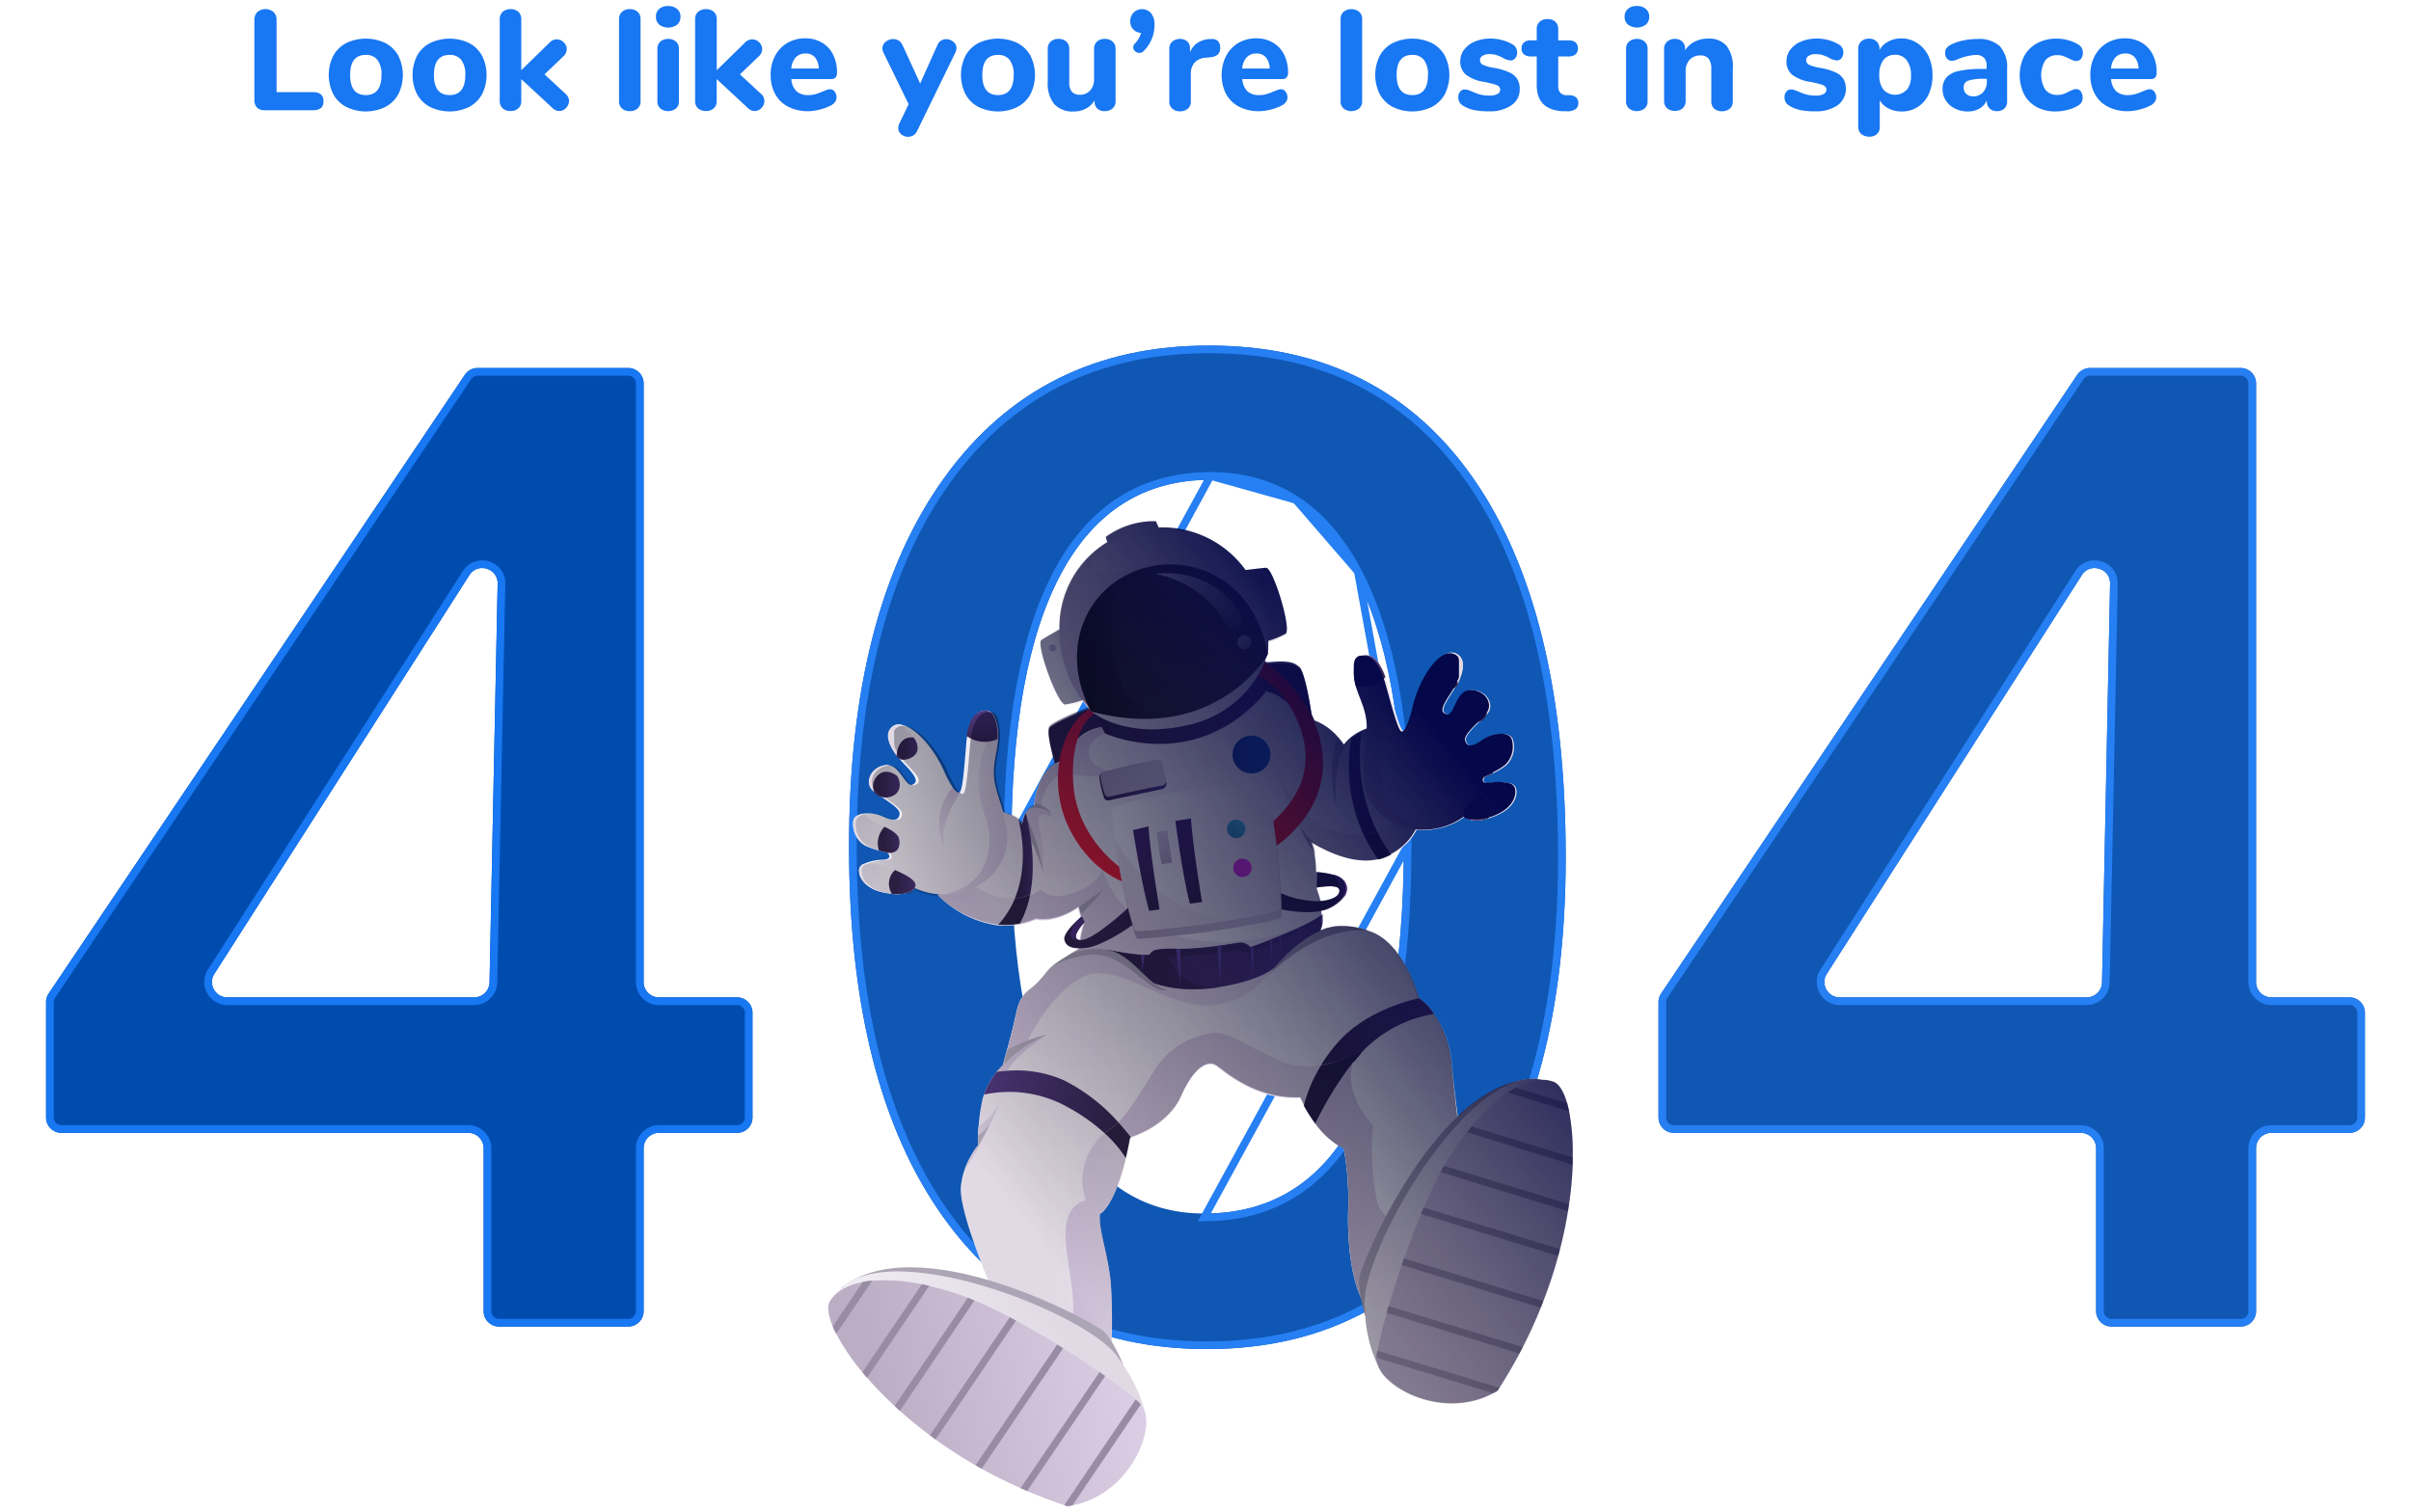 <svg width="314" height="197" fill="none" xmlns="http://www.w3.org/2000/svg"><g filter="url(#a)"><path d="M64.988 172.786a2 2 0 0 1-2-2v-21.227a2 2 0 0 0-2-2H8a2 2 0 0 1-2-2v-15.038c0-.398.119-.786.34-1.116l54.202-80.586a2 2 0 0 1 1.66-.884h19.621a2 2 0 0 1 2 2v77.976a2 2 0 0 0 2 2h10.178a2 2 0 0 1 2 2v13.648a2 2 0 0 1-2 2H85.823a2 2 0 0 0-2 2v21.227a2 2 0 0 1-2 2H64.988Zm-3.234-42.875a2 2 0 0 0 2-1.959l1.057-51.916c.04-2.02-2.597-2.82-3.685-1.118l-33.201 51.915c-.852 1.332.104 3.078 1.685 3.078h32.144Z" fill="#004CAE"/><path d="M64.988 172.286a1.5 1.5 0 0 1-1.5-1.5v-21.227a2.5 2.5 0 0 0-2.5-2.5H8a1.5 1.5 0 0 1-1.5-1.5v-15.038c0-.298.089-.59.255-.837l54.202-80.586a1.5 1.5 0 0 1 1.245-.663h19.621a1.5 1.5 0 0 1 1.5 1.5v77.976a2.5 2.5 0 0 0 2.5 2.5h10.178a1.5 1.5 0 0 1 1.5 1.5v13.648a1.5 1.5 0 0 1-1.5 1.5H85.823a2.5 2.5 0 0 0-2.5 2.5v21.227a1.5 1.5 0 0 1-1.5 1.5H64.988Zm-3.234-41.875a2.5 2.5 0 0 0 2.5-2.449l1.057-51.916c.051-2.524-3.246-3.525-4.606-1.398l-33.201 51.916c-1.065 1.664.13 3.847 2.106 3.847h32.144Z" stroke="#1877F2"/></g><g filter="url(#b)" opacity=".94"><path d="M274.994 172.786a2 2 0 0 1-2-2v-21.227a2 2 0 0 0-2-2h-52.995a2 2 0 0 1-2-2v-15.038c0-.398.118-.786.34-1.116l54.195-80.586a2 2 0 0 1 1.659-.884h19.629a2 2 0 0 1 2 2v77.976a2 2 0 0 0 2 2H306a2 2 0 0 1 2 2v13.648a2 2 0 0 1-2 2h-10.178a2 2 0 0 0-2 2v21.227a2 2 0 0 1-2 2h-16.828Zm-3.234-42.875a2 2 0 0 0 2-1.96l1.05-51.917c.041-2.019-2.596-2.82-3.684-1.118l-33.202 51.917c-.852 1.332.104 3.078 1.685 3.078h32.151Z" fill="#004CAE"/><path d="M274.994 172.286a1.5 1.5 0 0 1-1.5-1.5v-21.227a2.5 2.5 0 0 0-2.5-2.5h-52.995a1.5 1.5 0 0 1-1.5-1.5v-15.038c0-.298.089-.59.255-.837l54.195-80.586a1.498 1.498 0 0 1 1.244-.663h19.629a1.5 1.5 0 0 1 1.5 1.5v77.976a2.5 2.5 0 0 0 2.5 2.5H306a1.5 1.5 0 0 1 1.5 1.5v13.648a1.5 1.5 0 0 1-1.5 1.5h-10.178a2.5 2.5 0 0 0-2.5 2.5v21.227a1.5 1.5 0 0 1-1.5 1.5h-16.828Zm-3.234-41.875a2.5 2.5 0 0 0 2.5-2.449l1.05-51.918c.051-2.524-3.245-3.524-4.605-1.397l-33.203 51.917c-1.064 1.664.131 3.847 2.107 3.847h32.151Z" stroke="#1877F2"/></g><g filter="url(#c)" opacity=".94"><path d="M203.912 111.653c0 20.037-4.153 35.722-12.458 47.057s-19.724 17.004-34.258 17.009c-14.713 0-26.161-5.728-34.345-17.183-8.184-11.456-12.276-27.543-12.276-48.262 0-20.545 4.135-36.56 12.406-48.044 8.272-11.485 19.766-17.225 34.484-17.22 14.887 0 26.35 5.754 34.388 17.263 8.039 11.51 12.059 27.969 12.059 49.38Zm-47.072 46.411c8.634 0 15.12-4.003 19.456-12.008 4.336-8.005 6.514-19.988 6.534-35.949 0-15.487-2.142-27.299-6.425-35.434-4.283-8.136-10.534-12.197-18.752-12.182-8.566 0-15.037 4.046-19.412 12.138-4.375 8.092-6.553 20.032-6.534 35.819 0 15.323 2.178 27.09 6.534 35.303 4.356 8.214 10.556 12.318 18.599 12.313Z" fill="#004CAE"/><path d="M183.33 110.107c-.02 15.991-2.199 28.074-6.594 36.188-2.202 4.064-4.963 7.137-8.294 9.192-3.331 2.057-7.204 3.077-11.601 3.077h-.001l26.49-48.457Zm0 0c0-15.52-2.144-27.427-6.483-35.667m6.483 35.667-6.483-35.667m0 0c-2.172-4.126-4.858-7.247-8.07-9.334m8.07 9.334-8.07-9.334m0 0c-3.215-2.088-6.929-3.122-11.125-3.115m11.125 3.115-11.125-3.115m0 0c-4.364 0-8.218 1.032-11.542 3.11-3.322 2.078-6.088 5.184-8.309 9.29-4.433 8.2-6.613 20.239-6.594 36.058l26.445-48.458Zm-.188-16.481h.001c14.735 0 26.04 5.684 33.978 17.05 7.957 11.39 11.969 27.734 11.969 49.093 0 19.974-4.141 35.542-12.361 46.761-8.207 11.201-19.474 16.8-33.855 16.805-14.56 0-25.853-5.657-33.938-16.974-8.101-11.339-12.183-27.31-12.183-47.971 0-20.486 4.124-36.383 12.312-47.752 8.173-11.348 19.513-17.017 34.077-17.012Z" stroke="#1877F2"/></g><path d="M33.478 14.018a1.386 1.386 0 0 1-.349-1.009V2.614a1.407 1.407 0 0 1 .385-1.038 1.626 1.626 0 0 1 2.12 0 1.381 1.381 0 0 1 .385 1.038V12h4.755c.9 0 1.357.4 1.357 1.19 0 .792-.457 1.17-1.357 1.17H34.48a1.38 1.38 0 0 1-1.002-.341ZM45.1 13.931a4.088 4.088 0 0 1-1.691-1.655 5.598 5.598 0 0 1 0-5.023A4.066 4.066 0 0 1 45.1 5.605a5.917 5.917 0 0 1 5.082 0c.714.37 1.303.943 1.691 1.648a5.597 5.597 0 0 1 0 5.023 4.088 4.088 0 0 1-1.691 1.655 5.809 5.809 0 0 1-5.082 0Zm4.581-4.167a3.057 3.057 0 0 0-.53-1.967 1.822 1.822 0 0 0-1.51-.646c-1.365 0-2.04.871-2.04 2.613 0 1.743.675 2.621 2.04 2.621s2.04-.878 2.04-2.62ZM56.012 13.931a4.088 4.088 0 0 1-1.692-1.655 5.656 5.656 0 0 1 0-5.023 4.065 4.065 0 0 1 1.692-1.648 5.931 5.931 0 0 1 5.081 0c.713.37 1.299.943 1.685 1.648a5.597 5.597 0 0 1 0 5.023 4.065 4.065 0 0 1-1.685 1.655 5.807 5.807 0 0 1-5.081 0ZM60.6 9.764a3.107 3.107 0 0 0-.53-1.967 1.837 1.837 0 0 0-1.517-.646c-1.356 0-2.036.871-2.04 2.613 0 1.743.682 2.621 2.04 2.621 1.357 0 2.047-.878 2.047-2.62ZM74.11 13.126c-.003.348-.14.681-.385.929a1.176 1.176 0 0 1-.879.406 1.278 1.278 0 0 1-.892-.392l-4.066-3.767v2.838a1.212 1.212 0 0 1-.4.987c-.276.23-.627.35-.987.334a1.517 1.517 0 0 1-1.016-.334 1.236 1.236 0 0 1-.4-.987V2.505a1.225 1.225 0 0 1 .4-.98c.287-.231.648-.35 1.016-.334.36-.015.711.104.988.334a1.206 1.206 0 0 1 .4.98v6.642l3.716-3.63a1.249 1.249 0 0 1 1.815 0 1.212 1.212 0 0 1 .392.9 1.285 1.285 0 0 1-.428.908l-2.469 2.36 2.766 2.562a1.255 1.255 0 0 1 .429.879ZM81.02 14.142a1.205 1.205 0 0 1-.399-.98V2.505a1.228 1.228 0 0 1 .4-.98 1.51 1.51 0 0 1 1.009-.334c.361-.017.716.102.994.334a1.205 1.205 0 0 1 .4.98v10.657a1.183 1.183 0 0 1-.4.98c-.278.231-.633.35-.994.334a1.51 1.51 0 0 1-1.01-.334ZM85.856 3.202a1.314 1.314 0 0 1-.429-1.031 1.285 1.285 0 0 1 .429-1.01 1.72 1.72 0 0 1 1.169-.37c.42-.022.834.113 1.161.378a1.27 1.27 0 0 1 .436 1.01 1.315 1.315 0 0 1-.429 1.03 1.968 1.968 0 0 1-2.337 0v-.007Zm.16 10.94a1.183 1.183 0 0 1-.4-.98V6.389a1.212 1.212 0 0 1 .407-.988c.285-.223.639-.34 1.002-.334.36-.01.712.109.994.334a1.212 1.212 0 0 1 .4.988v6.773a1.183 1.183 0 0 1-.4.98 1.67 1.67 0 0 1-2.004 0ZM99.555 13.126c0 .347-.136.68-.378.929a1.192 1.192 0 0 1-.886.406 1.278 1.278 0 0 1-.892-.392l-4.059-3.767v2.838a1.234 1.234 0 0 1-.399.987c-.28.228-.633.347-.994.334a1.532 1.532 0 0 1-1.017-.334 1.233 1.233 0 0 1-.4-.987V2.505a1.226 1.226 0 0 1 .407-.98c.288-.23.649-.349 1.017-.334.36-.013.714.106.994.334a1.228 1.228 0 0 1 .4.98v6.642l3.71-3.63a1.255 1.255 0 0 1 1.821 0 1.234 1.234 0 0 1 .385.9 1.254 1.254 0 0 1-.428.908l-2.468 2.36 2.766 2.562a1.227 1.227 0 0 1 .42.879ZM108.716 11.957c.154.21.236.465.233.726a1.016 1.016 0 0 1-.189.58c-.134.19-.311.347-.516.458-.461.236-.948.419-1.452.544a6.181 6.181 0 0 1-1.546.218 5.492 5.492 0 0 1-2.584-.58 3.984 3.984 0 0 1-1.699-1.641 5.086 5.086 0 0 1-.595-2.512 5.115 5.115 0 0 1 .573-2.468 4.252 4.252 0 0 1 1.597-1.685 4.503 4.503 0 0 1 2.323-.602 4.188 4.188 0 0 1 2.178.552 3.724 3.724 0 0 1 1.452 1.553c.36.736.537 1.548.516 2.367a.895.895 0 0 1-.189.624.727.727 0 0 1-.552.21h-5.205c.026.593.263 1.157.668 1.59.435.353.987.529 1.546.494.324.005.647-.04.958-.13.324-.1.642-.219.951-.356l.501-.196c.138-.048.283-.075.429-.08a.724.724 0 0 1 .602.334Zm-5.081-4.487a2.423 2.423 0 0 0-.581 1.452h3.586a2.419 2.419 0 0 0-.494-1.452 1.549 1.549 0 0 0-1.234-.5 1.671 1.671 0 0 0-1.27.5h-.007ZM122.56 5.293c.199-.124.428-.19.661-.19.347-.003.683.12.944.35a1.023 1.023 0 0 1 .406.82 1.23 1.23 0 0 1-.123.522l-4.995 10.244c-.105.24-.28.445-.501.588a1.246 1.246 0 0 1-.667.196 1.393 1.393 0 0 1-.915-.334 1.065 1.065 0 0 1-.385-.82 1.233 1.233 0 0 1 .131-.56l1.219-2.54-3.303-6.774a1.31 1.31 0 0 1-.109-.5 1.068 1.068 0 0 1 .436-.857c.281-.229.632-.352.994-.349.242-.001.479.067.683.196.221.14.395.342.501.581l2.301 5.01 2.251-5.01c.091-.237.256-.438.471-.573ZM127.432 13.931a4.07 4.07 0 0 1-1.685-1.655 5.603 5.603 0 0 1 0-5.023 4.05 4.05 0 0 1 1.685-1.648 5.93 5.93 0 0 1 5.081 0 4.05 4.05 0 0 1 1.685 1.648 5.603 5.603 0 0 1 0 5.023 4.07 4.07 0 0 1-1.685 1.655 5.804 5.804 0 0 1-5.081 0Zm4.588-4.167a3.115 3.115 0 0 0-.53-1.967 1.84 1.84 0 0 0-1.518-.646c-1.36 0-2.04.871-2.04 2.613 0 1.743.683 2.621 2.04 2.621 1.358 0 2.048-.878 2.048-2.62ZM144.905 5.423a1.239 1.239 0 0 1 .385.966v6.81a1.175 1.175 0 0 1-.399.928c-.289.24-.656.364-1.031.349a1.29 1.29 0 0 1-.944-.334 1.134 1.134 0 0 1-.355-.886v-.188a2.856 2.856 0 0 1-1.126 1.074 3.207 3.207 0 0 1-1.568.378 3.255 3.255 0 0 1-2.57-.959 4.277 4.277 0 0 1-.842-2.904V6.39a1.235 1.235 0 0 1 .378-.966 1.451 1.451 0 0 1 1.031-.356 1.409 1.409 0 0 1 1.023.356 1.243 1.243 0 0 1 .37.966v4.356c-.033.429.088.856.342 1.205a1.33 1.33 0 0 0 1.052.392 1.732 1.732 0 0 0 1.329-.56c.346-.402.528-.92.508-1.451V6.389a1.259 1.259 0 0 1 .37-.966 1.417 1.417 0 0 1 1.024-.356 1.45 1.45 0 0 1 1.023.356ZM149.907 1.72c.328.442.487.985.45 1.533a4.727 4.727 0 0 1-1.393 3.376.73.73 0 0 1-.574.26.806.806 0 0 1-.559-.217.65.65 0 0 1-.24-.508.683.683 0 0 1 .204-.48c.382-.39.662-.868.813-1.393a1.548 1.548 0 0 1-1.017-.465 1.452 1.452 0 0 1-.392-1.038 1.609 1.609 0 0 1 .436-1.147 1.564 1.564 0 0 1 1.767-.3c.192.092.364.22.505.38ZM158.59 5.322a1.107 1.107 0 0 1 .319.863 1.234 1.234 0 0 1-.29.908 1.772 1.772 0 0 1-1.06.37l-.559.058a2.105 2.105 0 0 0-1.452.668 2.174 2.174 0 0 0-.457 1.452v3.543a1.188 1.188 0 0 1-.4.98c-.278.231-.633.35-.994.334a1.508 1.508 0 0 1-1.009-.334 1.193 1.193 0 0 1-.4-.98V6.352a1.173 1.173 0 0 1 .407-.95c.28-.223.629-.34.987-.335.34-.01.672.106.929.327a1.13 1.13 0 0 1 .371.9v.501c.2-.504.553-.933 1.009-1.227a3.137 3.137 0 0 1 1.452-.479h.261a1.171 1.171 0 0 1 .886.232ZM167.439 11.957c.157.21.239.465.233.726a.998.998 0 0 1-.182.58c-.137.19-.316.347-.522.458-.461.238-.949.42-1.452.544a6.133 6.133 0 0 1-1.539.218 5.524 5.524 0 0 1-2.592-.58 4.07 4.07 0 0 1-1.699-1.641 5.576 5.576 0 0 1 0-4.98 4.279 4.279 0 0 1 1.59-1.685 4.524 4.524 0 0 1 2.323-.602 4.231 4.231 0 0 1 2.178.552 3.666 3.666 0 0 1 1.452 1.553c.362.735.542 1.547.523 2.367a.893.893 0 0 1-.196.624.733.733 0 0 1-.545.21h-5.22c.023.594.261 1.159.668 1.59.431.356.982.533 1.539.494.327.005.652-.04.966-.13.321-.1.637-.219.944-.356l.501-.196a1.45 1.45 0 0 1 .428-.08.724.724 0 0 1 .602.334Zm-5.081-4.487a2.426 2.426 0 0 0-.574 1.452h3.579a2.418 2.418 0 0 0-.493-1.452 1.547 1.547 0 0 0-1.235-.5 1.667 1.667 0 0 0-1.27.5h-.007ZM174.997 14.142a1.183 1.183 0 0 1-.4-.98V2.505a1.2 1.2 0 0 1 .4-.98 1.668 1.668 0 0 1 2.003 0 1.22 1.22 0 0 1 .399.98v10.657a1.2 1.2 0 0 1-.399.98 1.668 1.668 0 0 1-2.003 0ZM181.392 13.931a4.044 4.044 0 0 1-1.691-1.655 5.59 5.59 0 0 1 0-5.023 4.023 4.023 0 0 1 1.691-1.648 5.918 5.918 0 0 1 5.082 0c.714.37 1.303.943 1.691 1.648a5.59 5.59 0 0 1 0 5.023 4.084 4.084 0 0 1-1.691 1.655 5.811 5.811 0 0 1-5.082 0Zm4.581-4.167a3.05 3.05 0 0 0-.53-1.967 1.82 1.82 0 0 0-1.51-.646c-1.365 0-2.04.871-2.04 2.613 0 1.743.675 2.621 2.04 2.621s2.04-.878 2.04-2.62ZM191.948 14.33a4.405 4.405 0 0 1-1.452-.595 1.112 1.112 0 0 1-.421-.442 1.311 1.311 0 0 1-.153-.632c-.009-.263.076-.52.24-.726a.723.723 0 0 1 .595-.283c.165.002.329.03.487.08l.5.196c.328.155.668.284 1.017.384.409.099.828.145 1.248.138.348.014.694-.055 1.01-.203a.633.633 0 0 0 .363-.559.601.601 0 0 0-.16-.42 1.518 1.518 0 0 0-.588-.284 14.321 14.321 0 0 0-1.35-.32 5.08 5.08 0 0 1-2.374-.943 2.181 2.181 0 0 1-.726-1.764 2.391 2.391 0 0 1 .508-1.503c.366-.466.85-.827 1.401-1.045a5.083 5.083 0 0 1 2.004-.385 5.892 5.892 0 0 1 1.56.203 5.08 5.08 0 0 1 1.358.574 1.151 1.151 0 0 1 .573 1.045c.007.262-.078.519-.239.726a.721.721 0 0 1-.595.298 2.255 2.255 0 0 1-1.024-.334 5.26 5.26 0 0 0-.842-.363 3 3 0 0 0-.9-.124 1.627 1.627 0 0 0-.908.218.659.659 0 0 0-.222.944.658.658 0 0 0 .273.232c.48.202.986.34 1.503.407a7.89 7.89 0 0 1 1.953.588c.418.18.775.481 1.023.864.224.4.332.855.312 1.314a2.444 2.444 0 0 1-1.089 2.098 4.847 4.847 0 0 1-2.903.784 9.173 9.173 0 0 1-1.982-.167ZM205.298 12.72a.93.93 0 0 1 .254.725.909.909 0 0 1-.421.813 1.982 1.982 0 0 1-1.227.225h-.522c-2.164-.174-3.245-1.306-3.245-3.397V7.354h-.726c-.332.02-.66-.075-.93-.268a.964.964 0 0 1-.319-.777.98.98 0 0 1 .319-.784c.267-.199.598-.294.93-.269h.726V3.804a1.248 1.248 0 0 1 .377-.965c.285-.246.655-.37 1.031-.349.373-.02.74.105 1.023.349a1.277 1.277 0 0 1 .371.965v1.452h1.299c.842 0 1.263.349 1.263 1.053a.965.965 0 0 1-.319.777 1.453 1.453 0 0 1-.944.268h-1.299v3.877c-.023.303.071.604.261.842a1.067 1.067 0 0 0 .762.327h.516c.302.008.592.121.82.32ZM212.013 3.202a1.322 1.322 0 0 1-.428-1.031 1.294 1.294 0 0 1 .428-1.016 1.72 1.72 0 0 1 1.169-.37 1.7 1.7 0 0 1 1.169.377c.143.125.257.28.333.455.075.174.11.364.103.554a1.325 1.325 0 0 1-.429 1.03 1.966 1.966 0 0 1-2.337 0h-.008Zm.16 10.94a1.18 1.18 0 0 1-.399-.98V6.389a1.206 1.206 0 0 1 .406-.988c.286-.223.64-.34 1.002-.334.361-.01.713.109.995.334a1.215 1.215 0 0 1 .399.987v6.774a1.189 1.189 0 0 1-.399.98 1.671 1.671 0 0 1-2.004 0ZM224.877 5.99c.598.844.88 1.872.799 2.903v4.29a1.254 1.254 0 0 1-.385.966 1.676 1.676 0 0 1-2.047 0 1.274 1.274 0 0 1-.37-.965V9.002a2.176 2.176 0 0 0-.342-1.35 1.278 1.278 0 0 0-1.067-.429 1.853 1.853 0 0 0-1.408.552c-.352.4-.539.92-.523 1.452v3.899a1.251 1.251 0 0 1-.377.966 1.454 1.454 0 0 1-1.017.348 1.455 1.455 0 0 1-1.031-.349 1.252 1.252 0 0 1-.384-.965V6.352a1.187 1.187 0 0 1 .399-.929 1.451 1.451 0 0 1 1.031-.356c.348-.012.687.113.944.349a1.164 1.164 0 0 1 .355.878v.262a3.254 3.254 0 0 1 1.256-1.133 3.77 3.77 0 0 1 1.735-.392 2.986 2.986 0 0 1 2.432.958ZM234.438 14.33a4.357 4.357 0 0 1-1.452-.595 1.09 1.09 0 0 1-.428-.442 1.31 1.31 0 0 1-.152-.632 1.066 1.066 0 0 1 .246-.726.736.736 0 0 1 .588-.283c.166.001.33.028.487.08l.501.196c.33.155.672.284 1.023.385.407.098.824.144 1.242.137.348.014.694-.055 1.009-.203a.633.633 0 0 0 .327-.786.575.575 0 0 0-.124-.194 1.45 1.45 0 0 0-.581-.283 14.64 14.64 0 0 0-1.357-.32 5.08 5.08 0 0 1-2.374-.943 2.172 2.172 0 0 1-.726-1.764 2.397 2.397 0 0 1 .508-1.503 3.4 3.4 0 0 1 1.401-1.045 5.086 5.086 0 0 1 2.011-.385 5.892 5.892 0 0 1 1.554.203c.478.124.935.318 1.357.574a1.151 1.151 0 0 1 .574 1.045c.006.263-.078.52-.24.726a.726.726 0 0 1-.595.298 2.175 2.175 0 0 1-1.016-.334 5.61 5.61 0 0 0-.85-.363 2.995 2.995 0 0 0-.9-.124 1.646 1.646 0 0 0-.907.218.664.664 0 0 0-.332.606.66.66 0 0 0 .39.57c.479.204.985.341 1.502.407.672.111 1.325.309 1.946.588.419.18.775.481 1.024.864a2.689 2.689 0 0 1-.77 3.412 4.865 4.865 0 0 1-2.904.784 9.128 9.128 0 0 1-1.982-.167ZM249.72 5.634a4.06 4.06 0 0 1 1.452 1.691 5.82 5.82 0 0 1 .508 2.498c.019.852-.155 1.699-.508 2.475a3.763 3.763 0 0 1-3.521 2.222 3.629 3.629 0 0 1-1.677-.385 2.799 2.799 0 0 1-1.162-1.067v3.506a1.145 1.145 0 0 1-.37.893 1.395 1.395 0 0 1-.98.334 1.547 1.547 0 0 1-1.053-.349 1.18 1.18 0 0 1-.399-.929V6.36a1.252 1.252 0 0 1 .385-.959 1.396 1.396 0 0 1 1.009-.363 1.38 1.38 0 0 1 1.002.363 1.275 1.275 0 0 1 .37.959v.145a2.86 2.86 0 0 1 1.169-1.104 3.584 3.584 0 0 1 1.706-.399 3.736 3.736 0 0 1 2.069.632Zm-1.387 6.09a2.9 2.9 0 0 0 .544-1.901 3.107 3.107 0 0 0-.544-1.96 1.8 1.8 0 0 0-1.517-.727 1.838 1.838 0 0 0-1.525.676 3.1 3.1 0 0 0-.537 1.945 3.027 3.027 0 0 0 .537 1.917 2.058 2.058 0 0 0 2.352.495c.262-.116.497-.284.69-.495v.05ZM260.435 6.004a4.082 4.082 0 0 1 .965 2.984v4.189a1.257 1.257 0 0 1-.348.958 1.343 1.343 0 0 1-.987.34 1.279 1.279 0 0 1-.951-.355 1.278 1.278 0 0 1-.363-.943v-.124c-.181.452-.508.83-.93 1.074a2.9 2.9 0 0 1-1.524.393 3.63 3.63 0 0 1-1.677-.378 2.91 2.91 0 0 1-1.191-1.038 2.647 2.647 0 0 1-.435-1.452 2.31 2.31 0 0 1 .515-1.583 3.065 3.065 0 0 1 1.641-.834c1.021-.196 2.06-.281 3.1-.255h.479v-.334a1.556 1.556 0 0 0-.341-1.132 1.536 1.536 0 0 0-1.14-.356c-.792.061-1.569.25-2.301.56a1.883 1.883 0 0 1-.726.203.818.818 0 0 1-.654-.29 1.122 1.122 0 0 1-.239-.727c-.008-.218.05-.433.167-.617a1.62 1.62 0 0 1 .537-.443 6.238 6.238 0 0 1 1.59-.559 8.536 8.536 0 0 1 1.844-.203 4.03 4.03 0 0 1 2.969.922Zm-2.178 6.033c.353-.399.533-.921.501-1.452v-.32h-.312a6.364 6.364 0 0 0-2.105.24.88.88 0 0 0-.603.878 1.104 1.104 0 0 0 .341.843 1.198 1.198 0 0 0 .864.326 1.674 1.674 0 0 0 1.285-.5l.029-.015ZM265.248 13.939a3.961 3.961 0 0 1-1.626-1.634 5.65 5.65 0 0 1 0-5.002 4.155 4.155 0 0 1 1.699-1.676 5.175 5.175 0 0 1 2.526-.596 5.63 5.63 0 0 1 1.496.203c.473.126.925.32 1.343.574a1.158 1.158 0 0 1 .573 1.045c.013.28-.066.555-.225.784a.73.73 0 0 1-.588.305 1.187 1.187 0 0 1-.457-.08 7.27 7.27 0 0 1-.567-.254 6.568 6.568 0 0 0-.726-.312 2.066 2.066 0 0 0-.726-.109 1.947 1.947 0 0 0-1.582.654 3.63 3.63 0 0 0 0 3.854 1.925 1.925 0 0 0 1.582.668c.246.008.492-.027.726-.101.251-.09.493-.2.726-.327.233-.109.421-.196.552-.247.143-.06.296-.089.45-.087a.727.727 0 0 1 .581.32c.161.234.243.514.232.798a1.09 1.09 0 0 1-.573 1.017c-.425.26-.888.453-1.372.573a6.373 6.373 0 0 1-1.634.21 5.08 5.08 0 0 1-2.41-.58ZM280.588 11.957c.154.21.235.465.232.726a1.002 1.002 0 0 1-.189.58c-.134.19-.31.347-.515.458-.462.236-.949.419-1.452.544a6.188 6.188 0 0 1-1.546.218 5.5 5.5 0 0 1-2.585-.58 3.981 3.981 0 0 1-1.698-1.641 5.076 5.076 0 0 1-.596-2.512 5.128 5.128 0 0 1 .574-2.468 4.238 4.238 0 0 1 1.597-1.685 4.498 4.498 0 0 1 2.323-.602 4.188 4.188 0 0 1 2.178.552 3.724 3.724 0 0 1 1.452 1.553c.36.736.537 1.548.515 2.367a.923.923 0 0 1-.189.624.723.723 0 0 1-.551.21h-5.198c.026.593.263 1.157.668 1.59.432.353.982.53 1.539.494.326.005.652-.04.965-.13.324-.1.642-.219.951-.356l.501-.196c.138-.048.283-.075.429-.08a.725.725 0 0 1 .595.334Zm-5.082-4.487c-.343.41-.544.919-.573 1.452h3.586a2.419 2.419 0 0 0-.494-1.452 1.548 1.548 0 0 0-1.241-.5 1.7 1.7 0 0 0-1.278.5Z" fill="#1877F2"/><path d="M138.016 101.562s-1.946-5.916-1.321-6.758c.624-.843 9.227-4.588 20.189-6.912 10.962-2.323 11.492-1.451 12.341-.82.85.632 1.88 7.332 1.859 8.712-.022 1.379-33.068 5.778-33.068 5.778Z" fill="url(#d)"/><path d="m189.966 146.419-.762 1.677-5.343 11.725-5.082 11.216c-2.534-1.779-3.318-8.269-3.202-13.213.1-2.751-.087-5.505-.559-8.218a10.893 10.893 0 0 1-3.717-3.252 19.799 19.799 0 0 1-1.502-2.33c-.327-.596-.494-.98-.494-.98-5.946.29-9.996-3.565-10.955-4.189-.958-.624-2.758-.036-4.552 3.985-1.611 3.63-5.691 5.082-6.497 5.343l-.131.044a47.872 47.872 0 0 1-.551 2.643c-1.518 6.41-3.369 7.259-3.369 7.259-.203 2.076 1.038 5.082 1.416 8.966a77.44 77.44 0 0 1 0 9.873l-5.35-3.325-10.469-6.534s-3.964-9.365-3.717-12.479c.066-.81.244-1.606.53-2.367a11.31 11.31 0 0 1 1.009-2.054c.218-.356.46-.695.726-1.016v-1.278c0-.349 0-.726.058-1.198.074-1.108.227-2.209.458-3.296.057-.286.135-.567.232-.842.168-.474.372-.936.61-1.379.219-.392.462-.77.726-1.133v-.036a.652.652 0 0 1 .058-.08.561.561 0 0 1 .058-.08l.203-.254c.249-.315.519-.613.806-.893 0 0 .232-.82.552-1.996.247-.908.544-2.026.813-3.144.631-2.57.566-3.484 2.178-4.74 1.611-1.256 2.003-2.287 2.947-3.035l.044-.036c.551-.421 1.56-1.06 2.337-1.532l1.067-.646c.002-1.144.196-2.281.574-3.361a4.27 4.27 0 0 1-.457-1.089c-.16-.486-.255-.929-.255-.929-.268.181-.529.341-.776.486-2.773 1.576-4.734 1.038-4.734 1.038-.7.296-1.43.517-2.177.661-.926.178-1.872.224-2.81.138a13.645 13.645 0 0 1-7.753-3.949l2.417-3.42 5.329-7.55a6.278 6.278 0 0 1 2.127.726c.153.091.298.192.435.305l.189.167c.181.163.333.354.45.566v.037a4.56 4.56 0 0 1 .073-.494c.057-.319.162-.627.312-.915l.087-.145c.128-.211.293-.398.487-.552.176-.14.382-.24.602-.29 0-.152 0-.305.051-.45.762-5.568 4.356-5.699 4.356-5.699.726-4.181 4.987-4.247 4.987-4.247s.9.21 2.316.414c3.042.47 6.139.453 9.176-.05a12.669 12.669 0 0 0 7.049-3.914c.279-.306.534-.634.762-.98 3.507-.813 6.215 3.63 6.215 3.63 2.011 0 3.629 1.343 4.537 2.338.314.338.603.7.864 1.081l.065-.087c.218-.278.461-.535.726-.77l.138-.115a7.281 7.281 0 0 1 1.299-.806 7.929 7.929 0 0 1 2.026-.675l4.719 9.778 1.023 2.113a7.301 7.301 0 0 1-3.869 4.726 8.754 8.754 0 0 1-.944.421 6.52 6.52 0 0 1-.726.218c-2.65.617-5.568-.567-7.259-1.452l-.059-.037h-.043l-.102-.058c-.726-.384-1.147-.675-1.147-.675.168.461.299.934.392 1.416 0 .094.037.196.051.283a16.85 16.85 0 0 1 .08 4.356c.408 1.065.683 2.177.82 3.31.147.72.042 1.468-.297 2.12v.044a1.74 1.74 0 0 1 .268-.146c.3-.133.611-.237.929-.312l.189-.043c.225-.044.487-.08.77-.109a9.915 9.915 0 0 1 4.087.602l.123.051.254.087c4.356 1.655 6.207 8.646 6.207 8.646a7.595 7.595 0 0 1 1.939 2.033 12.986 12.986 0 0 1 2.286 6.055c.523 4.087 1.046 8.297 1.046 8.297Z" fill="url(#e)"/><path d="M130.009 120.445a13.646 13.646 0 0 1-7.855-3.855l2.417-3.42a9.92 9.92 0 0 0 5.169 3.587c.787.201 1.6.275 2.41.217a11.971 11.971 0 0 1-2.141 3.471Z" fill="url(#f)"/><path d="m169.276 120.749-3.63 5.51s-3.208 5.169-9.205 4.661c-5.996-.508-11.427-5.989-15.731-3.514-4.305 2.476-6.803 8.059-6.803 8.059l2.469-.726s-4.356 2.904-5.126 4.697a.831.831 0 0 0 .124 1.038l-2.621.769c.219-.391.462-.769.726-1.132v-.036a.652.652 0 0 1 .058-.08.51.51 0 0 1 .058-.08l.203-.254c.249-.315.519-.613.806-.893 0 0 .232-.821.552-1.997.247-.907.544-2.025.813-3.143.632-2.57.566-3.485 2.178-4.741 1.611-1.255 2.003-2.286 2.947-3.034l.044-.036c.552-.421 1.561-1.06 2.337-1.532l1.068-.646a10.2 10.2 0 0 1 .573-3.361 4.27 4.27 0 0 1-.457-1.089c-.16-.487-.254-.93-.254-.93-.269.182-.53.342-.777.487-2.773 1.575-4.733 1.038-4.733 1.038-.701.296-1.431.517-2.178.661a12.719 12.719 0 0 0 1.335-3.761 5.47 5.47 0 0 0 1.503-.849 2.994 2.994 0 0 0 2.585.856c1.822-.123 5.386-1.742 5.372-3.695a12.811 12.811 0 0 0 8.849 8.675c7.267 2.258 13.895.204 16.915-.922Z" fill="url(#g)"/><path d="M143.25 158.1c-.203 2.076 1.038 5.082 1.416 8.966a77.44 77.44 0 0 1 0 9.873l-5.35-3.325c1.241-3.405-.371-8.537-.538-12.341-.203-4.69 2.65-4.886 2.65-4.886a7.914 7.914 0 0 1 2.447-8.784 16.219 16.219 0 0 1 2.758 3.23c-1.531 6.41-3.383 7.267-3.383 7.267Z" fill="url(#h)"/><path d="M172.049 138.731a18.703 18.703 0 0 0-2.25 5.256c-.327-.595-.494-.98-.494-.98-5.946.291-9.996-3.564-10.955-4.188-.958-.625-2.758-.037-4.552 3.985-1.611 3.63-5.691 5.082-6.497 5.343a31.036 31.036 0 0 0-1.662-1.974c1.408-1.394 2.577-3.376 4.508-6.447a10.509 10.509 0 0 1 7.223-5.082c2.49-.515 3.63 1.017 9.307 3.492a8.815 8.815 0 0 0 5.372.595Z" fill="url(#i)"/><path d="m183.86 159.821-5.081 11.216c-2.534-1.779-3.318-8.269-3.202-13.213.1-2.751-.087-5.505-.559-8.218a10.894 10.894 0 0 1-3.717-3.252 44.45 44.45 0 0 1 4.857-7.869c-.813 3.31.791 5.873 2.686 8.152a33.318 33.318 0 0 0 .421 9.503c.639 2.824 3.027 3.535 4.595 3.681Z" fill="url(#j)"/><path d="m189.966 146.419-.762 1.677c-1.452-1.604-2.686-4.994-3.34-9.655-.893-6.367-4.82-7.26-4.82-7.26 1.553-5.081-1.997-9.183-2.679-9.902l.254.087c4.356 1.656 6.207 8.647 6.207 8.647a7.588 7.588 0 0 1 1.938 2.032 12.987 12.987 0 0 1 2.287 6.055c.392 4.109.915 8.319.915 8.319Z" fill="url(#k)"/><path d="M141.813 98.295c.385 2.273 4.174 2.352 4.174 2.352-2.359.726-4.319.53-6.759.117-2.439-.414-4.094 3.956-3.433 4.239.66.283 1.292 1.452 1.292 1.452-1.895-.9-2.178 0-1.575 2.062.365 1.687.483 3.419.348 5.14-.37-2.106-1.757-4.951-2.642-6.628.057-.319.162-.628.312-.915l.087-.145c.128-.212.292-.399.486-.552.177-.141.383-.24.603-.29 0-.153 0-.305.051-.45.762-5.569 4.355-5.7 4.355-5.7.726-4.18 4.988-4.246 4.988-4.246s.9.21 2.316.414c-1.757-.262-4.988.885-4.603 3.15Z" fill="url(#l)"/><path d="m175.084 97.09-.087.436a7.687 7.687 0 0 0-6.077-2.229c-.443 1.982-3.855 2.33-3.855 2.33s2.65-1.451 2.309-3.143c-.341-1.691-4.697-3.23-4.697-3.23a.6.6 0 0 1-.036-.11c.279-.306.534-.633.762-.98 3.506-.812 6.214 3.63 6.214 3.63 2.011 0 3.63 1.344 4.537 2.338.315.339.603.7.864 1.082l.066-.124Z" fill="url(#m)"/><path d="M130.212 143.617c-.08.189-2.679 6.447-4.566 8.646a11.31 11.31 0 0 1 1.009-2.054c.217-.356.46-.695.726-1.016v-1.278c0-.349 0-.726.058-1.198a8.842 8.842 0 0 0 2.773-3.1Z" fill="#CEC4D6"/><path d="M177.581 108.713a19.423 19.423 0 0 0 1.938 3.245c-2.649.617-5.568-.566-7.259-1.452l-.058-.036h-.044l-.102-.058a12.585 12.585 0 0 1-1.147-.676c.168.461.299.935.392 1.416 0 .094.037.196.051.283-3.412-4.733-4.922-10.947-4.994-11.245.109.298 2.286 6.425 7.55 8.08a9.43 9.43 0 0 0 3.673.443ZM185.066 106.593a7.315 7.315 0 0 1-3.87 4.726 18.046 18.046 0 0 1-1.822-2.983 9.232 9.232 0 0 0 4.668-3.855l1.024 2.112Z" fill="#E5DFE9"/><path d="M173.16 120.793s-4.871 2.73-5.655 3.63c-.784.9-1.452 2.214-5.206 3.361-1.038.308-2.096.55-3.165.726-3.259.552-7.317.573-10.642-1.3a9.496 9.496 0 0 0-4.254-3.528 33.29 33.29 0 0 0 4.406.683h1.031c.192-.261.44-.474.726-.625.91-.163 1.836-.217 2.759-.159h.53c.776 0 1.64-.037 2.54-.117a46.337 46.337 0 0 0 2.28-.254l.53-.072c1.256-.182 2.178-.356 2.425-.37a1.91 1.91 0 0 1 1.314.493l.101.095.349-.124a92.137 92.137 0 0 0 2.112-.798l.4-.16.827-.334.29-.123c.726-.291 1.452-.618 2.178-.944l.225-.109a20.479 20.479 0 0 0 2.999-1.677v.479a2.675 2.675 0 0 1-.327 1.641v.043a1.7 1.7 0 0 1 .269-.145c.308-.135.629-.239.958-.312Z" fill="url(#n)"/><path d="M172.31 119.573c-1.197.726-5.531 3.289-9.009 4.167l-.058 1.561c0-.167-.043-1.909-3.63-1.343a55.19 55.19 0 0 1-7.419.624s1.009 4.436 6.926 3.964c-3.26.552-7.318.574-10.643-1.299a9.479 9.479 0 0 0-4.254-3.528c1.452.325 2.924.553 4.406.682h1.031c.192-.26.44-.474.726-.624.91-.164 1.836-.217 2.759-.16h.53c.777 0 1.641-.036 2.541-.116.9-.08 1.575-.16 2.279-.254l.53-.073c1.256-.181 2.178-.356 2.425-.37.485-.008.955.168 1.314.494l.102.094.348-.124a93.609 93.609 0 0 0 2.113-.798l.399-.16.827-.334.291-.123a56.87 56.87 0 0 0 2.178-.944l.225-.109a20.235 20.235 0 0 0 2.998-1.677c.051.145.058.305.065.45Z" fill="url(#o)"/><path d="M153.726 123.588v4.762l-.537-4.755.537-.007ZM159.076 123.123l-.203 4.857-.327-4.784.53-.073ZM149.058 124.394l-.276 1.996-.138-2.018.414.022ZM163.033 126.797c0-1.38-.145-2.81-.218-3.529l.102.095.348-.124a14.058 14.058 0 0 1-.232 3.558ZM165.777 122.281l-.211 2.969-.188-2.809.399-.16ZM166.895 121.824l-.145 2.178-.146-2.077.291-.101ZM169.283 120.771l-.116 1.706-.109-1.597.225-.109Z" fill="#5C479E"/><path d="M152.049 128.931c-2.476.726-5.394-5.024-10.163-4.581a15.72 15.72 0 0 0-4.661 1.379l.043-.036c.552-.421 1.561-1.06 2.338-1.532a9.32 9.32 0 0 1 4.174-.508c3.449.196 5.837 4.98 8.269 5.278ZM178.234 121.236c-6.737-.842-13.11 5.88-13.11 5.88 2.773-3.586 5.219-5.191 6.86-5.902l.239-.102a8.64 8.64 0 0 1 1.118-.355c.252-.065.51-.101.77-.109a9.894 9.894 0 0 1 4.123.588ZM136.375 134.739a17.772 17.772 0 0 0-6.882 5.328 9.595 9.595 0 0 1 1.191-1.386s.232-.821.551-1.997a26.32 26.32 0 0 1 5.14-1.945ZM128.804 146.463a13.479 13.479 0 0 1-2.178 3.746 8.56 8.56 0 0 1 .726-1.016v-1.278a4.766 4.766 0 0 0 1.452-1.452Z" fill="#ACA5B5"/><path d="M175.831 96.32c-.254.24-2.417 2.418-1.756 8.952 0 0-1.38-4.893.08-9.176.314.338.603.7.863 1.081.239-.314.512-.601.813-.856Z" fill="#C0B8CC"/><path d="M133.13 107.457a4.795 4.795 0 0 0-.639-.726c.261.195.479.443.639.726ZM135.86 113.62c-1.045-3.368-2.011-5.176-2.715-6.134.034-.49.165-.969.385-1.408a25.468 25.468 0 0 1 2.33 7.542ZM137.065 106.078a3.022 3.022 0 0 0-2.962-.726 1.51 1.51 0 0 1 .603-.291c0-.152 0-.305.05-.45a3.63 3.63 0 0 1 2.309 1.467ZM143.693 115.864a28.477 28.477 0 0 1-2.904 3.208 10.336 10.336 0 0 1-.254-.929c-.276.16 3.158-2.279 3.158-2.279ZM170.938 109.737c.168.46.299.934.392 1.415a10.839 10.839 0 0 1-2.069-3.767 7.434 7.434 0 0 0 2.824 3.027c-.718-.356-1.147-.675-1.147-.675Z" fill="#ACA5B5"/><path d="m147.025 118.397 1.089 1.619c-1.742 1.38-4.827 3.194-6.533 3.427-1.706.232-2.759-.044-2.948-1.06-.138-.777 1.242-2.105 1.902-2.701.211-.189.356-.297.356-.297l.348.726s-2.018 2.076-.66 2.323h.138c1.626.13 6.25-4.225 6.25-4.225" fill="#34254C"/><path d="M140.579 122.463s-1.242.101-1.191-.821c.216-.737.61-1.41 1.147-1.96a6.17 6.17 0 0 1 .356-.297l.348.726s-2.018 2.105-.66 2.352Z" fill="#51347F"/><path d="M175.098 116.749a5.075 5.075 0 0 1-1.749 1.452c-2.178 1.227-6.643.218-6.643.218l-.501-2.374a12.258 12.258 0 0 0 5.713 1.336 5.365 5.365 0 0 0 1.525-.298c.98-.363 1.161-.965.886-1.357-.385-.552-2.846-.116-2.846-.116l.058-1.99c.736.044 1.465.16 2.178.349.529.102 1.01.378 1.365.784a1.673 1.673 0 0 1 .014 1.996Z" fill="#34254C"/><path d="M175.098 116.749a2.41 2.41 0 0 1-1.655.313c1.866-.559.726-2.432.254-3.115a2.43 2.43 0 0 1 1.365.784 1.671 1.671 0 0 1 .036 2.018Z" fill="#51347F"/><path d="M142.749 92.814s-3.383 1.518-2.983 9.06c.399 7.543 6.635 11.485 6.635 11.485l.109 1.597s-4.813-1.503-7.521-7.63-.595-13.735 3.63-15.281l.13.77Z" fill="url(#p)"/><path d="M163.243 87.653s4.356 1.655 6.251 7.608c1.895 5.953-1.496 10.083-4.871 12.726l1.089 2.563s5.953-3.63 6.533-9.968c.581-6.337-3.818-12.247-8.225-14.7l-.777 1.77Z" fill="url(#q)"/><path d="M166.895 119.421c0 .341-3.02.864-4.182 1.074a127.883 127.883 0 0 1-14.374 1.793.385.385 0 0 1-.392-.261 67.828 67.828 0 0 1-2.562-11.71 79.287 79.287 0 0 1-.363-3.564.793.793 0 0 1 .566-.82 69.248 69.248 0 0 1 18.875-2.803.799.799 0 0 1 .777.617c1.023 4.574 1.822 13.14 1.655 15.674Z" fill="url(#r)"/><path d="M166.706 118.397c0 .349-3.013.864-4.174 1.082a130.09 130.09 0 0 1-14.374 1.793.387.387 0 0 1-.392-.268 66.374 66.374 0 0 1-2.548-11.674 73.28 73.28 0 0 1-.371-3.564.783.783 0 0 1 .574-.821 69.525 69.525 0 0 1 18.875-2.809.788.788 0 0 1 .769.624c1.017 4.537 1.815 13.104 1.641 15.637Z" fill="url(#s)"/><path d="M162.532 119.493c-4.69.857-9.423 1.45-14.178 1.779a.626.626 0 0 1-.646-.443 66.923 66.923 0 0 1-2.49-11.499c2.49 4.276 7.971 11.129 17.314 10.163Z" fill="url(#t)"/><path d="M147.562 108.118s1.031 6.7 2.091 10.526l1.365-.203s-1.147-6.694-1.452-10.803l-2.004.48Z" fill="url(#u)"/><path d="M153.073 106.934s.958 7.26 1.887 10.774l1.59-.218s-1.154-6.81-1.452-10.89l-2.025.334Z" fill="url(#v)"/><path d="M150.648 108.364s.283 2.505.631 4.204l1.365-.211-.631-4.203c-.46.035-.916.105-1.365.21Z" fill="url(#w)"/><path d="M162.205 107.878a1.203 1.203 0 0 1-1.993.994 1.21 1.21 0 0 1-.352-1.293 1.205 1.205 0 0 1 2.345.299Z" fill="url(#x)"/><path d="M163.011 112.96a1.197 1.197 0 1 1-1.285-1.118 1.203 1.203 0 0 1 1.285 1.118Z" fill="url(#y)"/><path d="M165.443 98.121a2.456 2.456 0 0 1-1.364 2.366 2.464 2.464 0 0 1-3.466-1.557 2.465 2.465 0 0 1 .863-2.591 2.463 2.463 0 0 1 1.332-.512 2.47 2.47 0 0 1 2.635 2.294Z" fill="url(#z)"/><path d="M144.448 104.248c1.118-.254 3.855-.806 6.839-1.452a.721.721 0 0 0 .614-.649.723.723 0 0 0-.041-.316l-.566-1.88a.578.578 0 0 0-.661-.458c-1.35.225-4.842.458-6.998 1.176-.269.087-.559.153-.399 1.031.125.738.302 1.465.53 2.178a.57.57 0 0 0 .682.37Z" fill="url(#A)"/><path d="M142.75 92.814c.276.955.674 1.87 1.183 2.723 0 0 11.731 5.394 20.864-5.329a14.503 14.503 0 0 0-1.387-3.572s-5.502 9.024-20.66 6.178Z" fill="url(#B)"/><path d="M138.292 82.012s-2.316 1.307-2.65 1.561c-.726.537 2.076 8.356 3.1 8.392a13.952 13.952 0 0 0 2.7-.726l-3.15-9.227Z" fill="url(#C)"/><path d="M137.537 84.357a.463.463 0 0 1-.113.332.46.46 0 0 1-.315.154.442.442 0 0 1-.487-.42.46.46 0 0 1 .758-.38.46.46 0 0 1 .157.314Z" fill="#C8B8D3"/><path d="M161.857 74.484s2.635-.341 3.049-.341c.9 0 3.339 7.942 2.533 8.588-.83.429-1.7.774-2.599 1.03l-2.983-9.277Z" fill="url(#D)"/><path d="M163.86 75.936a.458.458 0 1 0 .138-.632.468.468 0 0 0-.138.632Z" fill="#C8B8D3"/><path d="m144.31 71.086-.283-.943a10.672 10.672 0 0 1 6.534-2.048l.544 1.227-6.795 1.764Z" fill="url(#E)"/><path d="m165.138 85.228-5.742 1.851-17.278 5.554c-6.694-7.26-5.082-19.042 3.731-22.635.414-.167.82-.313 1.227-.436 9.721-3.064 18.846 4.603 18.062 15.666Z" fill="url(#F)"/><path d="m159.396 87.08-17.278 5.553c-6.694-7.26-5.082-19.042 3.731-22.636.414-.166.82-.312 1.227-.435-5.917 2.454-6.439 6.417-1.154 4.791a17.799 17.799 0 0 1 9.074-.595l4.4 13.321Z" fill="url(#G)"/><path d="M165.138 85.228a14.175 14.175 0 0 1-10.389 9.205c-8.363 1.946-12.631-1.778-12.631-1.778l23.02-7.427Z" fill="url(#H)"/><path d="M165.138 85.228a17.575 17.575 0 0 1-4.995 5.082c-3.702 2.534-9.582 4.632-18.025 2.345-3.674-6.904-1.547-13.88 3.629-17.206.396-.251.805-.479 1.227-.682 6.396-3.129 16.03-.639 18.164 10.461Z" fill="url(#I)"/><path d="M160.143 90.31c-3.702 2.534-9.582 4.632-18.025 2.345-3.674-6.904-1.547-13.88 3.629-17.206-.66 1.627-1.531 4.9-.805 9.895 1.081 7.5 6.272 9.743 15.187 4.966h.014Z" fill="url(#J)"/><path d="M150.532 74.752s7.158-1.226 11.151 5.358a1.17 1.17 0 0 1-.765 1.753 1.166 1.166 0 0 1-1.246-.57 13.534 13.534 0 0 0-9.14-6.54Z" fill="url(#K)"/><path d="M162.866 83.195a.908.908 0 0 1 .09.697.918.918 0 0 1-1.124.646.913.913 0 0 1-.556-.428.92.92 0 0 1 .338-1.252.916.916 0 0 1 1.252.337Z" fill="url(#L)"/><path d="M177.646 136.648a13.497 13.497 0 0 1-1.488 1.8 44.424 44.424 0 0 0-4.857 7.906 19.672 19.672 0 0 1-1.502-2.33 18.69 18.69 0 0 1 2.25-5.256 20.927 20.927 0 0 0 5.597-2.12Z" fill="#2D2244"/><path d="M186.764 132.053a16.848 16.848 0 0 0-10.606 6.395 9.856 9.856 0 0 0 1.278-1.56 21.706 21.706 0 0 1-5.387 1.843 21.554 21.554 0 0 1 2.178-2.94c3.935-4.515 10.621-5.771 10.621-5.771a7.57 7.57 0 0 1 1.916 2.033Z" fill="url(#M)"/><path d="m147.301 148.147-.131.044a46.732 46.732 0 0 1-.551 2.642 16.223 16.223 0 0 0-2.759-3.23c.16-.138.327-.254.487-.371.464-.31.896-.665 1.292-1.059a31.036 31.036 0 0 1 1.662 1.974Z" fill="#2D2244"/><path d="M145.639 146.173a8.646 8.646 0 0 1-1.292 1.06c-.16.116-.327.232-.487.37a23.759 23.759 0 0 0-4.53-3.238 15.546 15.546 0 0 0-11.187-1.786c.168-.474.372-.935.61-1.379.219-.392.462-.77.726-1.133v-.036a.652.652 0 0 1 .058-.08.561.561 0 0 1 .058-.08l.203-.254c.4-.058.864-.116 1.38-.145 2.52-.206 5.052.218 7.368 1.234a23.472 23.472 0 0 1 7.093 5.467Z" fill="url(#N)"/><path d="M181.196 111.319a8.754 8.754 0 0 1-.944.421 6.52 6.52 0 0 1-.726.218 19.423 19.423 0 0 1-1.938-3.245 7.576 7.576 0 0 0 1.793-.378 18.017 18.017 0 0 0 1.815 2.984Z" fill="#2D2244"/><path d="M179.374 108.335a7.576 7.576 0 0 1-1.793.378 21.376 21.376 0 0 1-1.583-12.53c.404-.314.84-.584 1.3-.806a22.826 22.826 0 0 0 1.212 10.977c.269.726.574 1.386.864 1.981Z" fill="url(#O)"/><path d="M134.154 116.546a12.693 12.693 0 0 1-1.336 3.761c-.925.177-1.871.224-2.809.137a11.956 11.956 0 0 0 2.178-3.441 7.041 7.041 0 0 0 1.967-.457Z" fill="#2D2244"/><path d="M134.154 116.546a7.04 7.04 0 0 1-1.982.458c1.677-4.095.915-8.429.508-10.113.181.162.333.354.45.566v.036c.035-.49.165-.968.385-1.408l.087-.145c1.14 4.646 1.046 8.131.552 10.606Z" fill="url(#P)"/><path d="M144.528 103.762c1.125-.254 3.986-.908 6.839-1.452a.581.581 0 0 0 .457-.69l-.443-2.178a.587.587 0 0 0-.668-.457c-2.368.37-4.711.89-7.013 1.561a.582.582 0 0 0-.384.646c.125.737.302 1.465.53 2.178a.57.57 0 0 0 .682.392Z" fill="url(#Q)"/><path d="M126.263 115.864a9.162 9.162 0 0 1-3.267.631 8.703 8.703 0 0 1-3.862-.835 1.105 1.105 0 0 1-.45.407c-.914.398-1.93.5-2.904.29-2.904-.377-3.92-1.916-3.884-3.063a.938.938 0 0 1 .493-.726 6.435 6.435 0 0 1 2.621-.596c.799-.05 1.017-.297.632-.842l-.066-.08c-.486-.471-2.083-.493-2.99-.972a3.287 3.287 0 0 1-1.452-2.999c0-.624.573-.98 1.328-1.096a4.75 4.75 0 0 1 2.526.371c1.539.725 2.091.428 2.178-.378.037-.573-1.147-1.35-2.228-2.091-.443-.312-.872-.61-1.191-.885-1.096-.959-.428-2.955 1.496-3.318.186-.037.379-.037.566 0 1.51.29 2.178 2.904 3.049 2.512.871-.392.254-1.285-1.104-2.679-.174-.189-.363-.385-.537-.603-1.183-1.4-2.214-3.31-.886-4.297a1.367 1.367 0 0 1 1.104-.21c1.684.304 4.08 2.838 5.481 5.959.337.791.743 1.552 1.212 2.273.53.726.777.653.871.537a.244.244 0 0 0 .059-.087c.363-.545.588-4 .784-6.193 0-.356.072-.726.123-1.03.269-1.692.835-2.97 1.88-3.238.166-.044.337-.068.508-.073.908 0 1.387.726 1.605 2.454.048.414.06.832.036 1.248-.094 1.452-.588 2.81-.566 4.523.036 2.178 1.343 4.501 1.764 7.34.421 2.838-1.053 6.236-4.929 7.746Z" fill="url(#R)"/><path d="M119.504 97.635c-.145 1.234-1.452 1.328-2.359 1.248a8.016 8.016 0 0 1-.385-.471c-.995-1.329-1.684-2.94-.501-3.826a1.363 1.363 0 0 1 1.103-.21c.363.442 1.097 1.008 1.612 1.683.378.435.569 1.001.53 1.576Z" fill="url(#S)"/><path d="M117.181 102.274a2.033 2.033 0 0 1-2.316 1.582c-.37-.261-.726-.515-1.031-.726l-.159-.13c-1.096-.959-.429-2.955 1.495-3.318.187-.037.38-.037.566 0 .42.446.795.932 1.118 1.452.249.325.366.732.327 1.14Z" fill="url(#T)"/><path d="M116.179 111.058a1.853 1.853 0 0 1-.639 0l-1.067-.262a8.783 8.783 0 0 1-1.924-.726 3.283 3.283 0 0 1-1.452-2.998c0-.624.574-.98 1.329-1.096a8.254 8.254 0 0 0 2.134 1.452c.211.08.436.167.654.269.885.399 1.749.965 1.88 1.51.145.631.102 1.669-.915 1.851Z" fill="url(#U)"/><path d="M118.684 116.082a4.353 4.353 0 0 1-2.534.333l-.406-.043c-2.904-.378-3.92-1.917-3.884-3.064a.94.94 0 0 1 .493-.726c.066 0 1.227-.457 3.971.726l.24.102c2.635 1.053 3.274 1.837 2.12 2.672Z" fill="url(#V)"/><path d="M123.09 110.644c-.072-.145-2.257-4.356.966-8.036.53.726.777.653.871.537l.073.145s-3.028 4.334-1.91 7.354Z" fill="url(#W)"/><path d="M126.263 115.864a9.162 9.162 0 0 1-3.267.631c7.034-1.604 6.149-8.189 5.307-10.236a12.702 12.702 0 0 1 .065-9.067c.929-2.512.312-4.044-.087-4.682.907 0 1.386.725 1.604 2.453.048.415.06.833.037 1.249-.095 1.452-.589 2.81-.567 4.523.037 2.178 1.343 4.501 1.764 7.339.421 2.839-.98 6.28-4.856 7.79Z" fill="url(#X)"/><path d="M129.922 96.263a4.067 4.067 0 0 1-4.029-.392c.268-1.692.834-2.97 1.88-3.238 1.234-.312 1.858.334 2.112 2.381.048.415.06.832.037 1.249Z" fill="url(#Y)"/><path d="M119.504 97.635c-.145 1.234-2.454 1.837-2.744.776.232-2.272 1.525-2.439 2.214-2.352.378.435.569 1.001.53 1.576Z" fill="url(#Z)"/><path d="M117.181 102.274c-.051 1.829-2.664 2.069-3.347.827a1.878 1.878 0 0 1 .298-1.887c1.132-1.452 2.657-.182 2.722-.131.222.357.335.771.327 1.191Z" fill="url(#aa)"/><path d="M116.179 111.058a1.853 1.853 0 0 1-.639 0l-1.067-.262a3.082 3.082 0 0 1 .726-3.107c.886.4 1.75.966 1.88 1.51.16.639.116 1.677-.9 1.859Z" fill="url(#ab)"/><path d="M118.684 116.081a4.346 4.346 0 0 1-2.534.334 2.436 2.436 0 0 1-.305-1.887c.104-.468.359-.889.726-1.198 2.628 1.133 3.267 1.917 2.113 2.751Z" fill="url(#ac)"/><path d="M183.795 107.951a9.153 9.153 0 0 0 3.325 0 8.8 8.8 0 0 0 3.63-1.539c.138.151.317.259.515.312a4.765 4.765 0 0 0 2.904-.269c2.773-.907 3.492-2.606 3.245-3.731a.93.93 0 0 0-.624-.654 6.34 6.34 0 0 0-2.686-.101c-.799.094-1.053-.102-.777-.726a.472.472 0 0 1 .051-.087c.385-.559 1.953-.871 2.751-1.518a3.282 3.282 0 0 0 .886-3.216c-.131-.61-.726-.856-1.503-.827a4.768 4.768 0 0 0-2.417.835c-1.38.972-1.975.813-2.178 0-.153-.56.871-1.54 1.793-2.476.357-.343.694-.707 1.009-1.089.9-1.147-.123-2.983-2.083-2.976a1.502 1.502 0 0 0-.559.102c-1.452.566-1.576 3.223-2.527 3.034-1.067-.225-.493-1.212.581-2.839.138-.217.283-.442.421-.726.9-1.597 1.561-3.63.073-4.355a1.38 1.38 0 0 0-1.126 0c-1.597.617-3.484 3.55-4.283 6.875-.18.842-.437 1.666-.769 2.46-.378.835-.639.785-.726.727a.216.216 0 0 1-.066-.073c-.464-.465-1.321-3.819-1.923-5.938a15.332 15.332 0 0 0-.312-.988c-.588-1.619-1.38-2.773-2.447-2.838a2.985 2.985 0 0 0-.523 0c-.893.152-1.227.958-1.118 2.715.03.414.095.824.196 1.227.371 1.452 1.104 2.657 1.394 4.355.378 2.178-.479 4.669-.363 7.536.116 2.868 2.113 5.989 6.236 6.788Z" fill="url(#ad)"/><path d="M187.04 88.77c.371 1.184 1.706 1.024 2.556.785.101-.174.196-.349.283-.537.726-1.496 1.111-3.202-.211-3.848a1.376 1.376 0 0 0-1.125 0c-.276.508-.893 1.198-1.27 1.953a2.222 2.222 0 0 0-.233 1.648Z" fill="url(#ae)"/><path d="M190.184 92.887a2.023 2.023 0 0 0 2.57 1.125c.319-.32.631-.639.871-.93.05-.05.094-.108.138-.159.9-1.147-.124-2.984-2.084-2.976a1.502 1.502 0 0 0-.559.101 9.13 9.13 0 0 0-.835 1.612c-.192.38-.228.82-.101 1.227Z" fill="url(#af)"/><path d="M192.804 101.345c.215-.019.426-.07.625-.153l.994-.457a8.452 8.452 0 0 0 1.757-1.06 3.28 3.28 0 0 0 .886-3.216c-.131-.61-.726-.857-1.503-.828a8.644 8.644 0 0 1-1.837 1.8 6.99 6.99 0 0 0-.588.385c-.798.56-1.546 1.278-1.568 1.837-.036.682.204 1.692 1.234 1.692Z" fill="url(#ag)"/><path d="M191.28 106.738c.844.21 1.733.16 2.548-.145.123 0 .254-.072.392-.123 2.773-.908 3.492-2.606 3.245-3.732a.941.941 0 0 0-.624-.653c-.073 0-1.292-.225-3.775 1.416l-.218.145c-2.381 1.597-2.86 2.49-1.568 3.092Z" fill="url(#ah)"/><path d="M185.937 102.216c.051-.153 1.408-4.712-2.447-7.717-.377.835-.639.784-.726.726l-.043.152s3.753 3.659 3.216 6.839Z" fill="url(#ai)"/><path d="M183.795 107.951a9.153 9.153 0 0 0 3.325 0c-7.209-.269-7.557-6.911-7.114-9.075a12.72 12.72 0 0 0-1.757-8.9c-1.372-2.294-1.053-3.913-.784-4.617-.893.152-1.227.958-1.118 2.715.029.414.095.824.196 1.227.37 1.452 1.103 2.657 1.394 4.355.377 2.178-.48 4.668-.363 7.536.116 2.868 2.098 5.96 6.221 6.759Z" fill="url(#aj)"/><path d="M176.543 89.315a4.071 4.071 0 0 0 3.891-1.125c-.588-1.619-1.379-2.773-2.446-2.838-1.278-.073-1.772.675-1.641 2.736.029.414.095.825.196 1.227Z" fill="url(#ak)"/><path d="M187.04 88.77c.37 1.184 2.752 1.344 2.839.248-.654-2.178-1.946-2.113-2.607-1.902a2.226 2.226 0 0 0-.232 1.655Z" fill="url(#al)"/><path d="M190.184 92.887c.392 1.793 3.013 1.546 3.441.196a1.863 1.863 0 0 0-.632-1.8c-1.386-1.184-2.657.319-2.708.377-.151.39-.186.817-.101 1.227Z" fill="url(#am)"/><path d="M192.804 101.344c.215-.018.426-.07.625-.152l.994-.457a3.081 3.081 0 0 0-1.285-2.904c-.798.559-1.546 1.277-1.568 1.836-.036.668.204 1.677 1.234 1.677Z" fill="url(#an)"/><path d="M191.28 106.738c.844.21 1.733.16 2.548-.145a2.443 2.443 0 0 0-.051-1.909 2.108 2.108 0 0 0-.936-1.038c-2.374 1.597-2.853 2.49-1.561 3.092Z" fill="url(#ao)"/><path d="M177.813 171.443s-1.001-3.303-.776-5.038c.225-1.735 10.163-25.938 23.136-25.902l-22.36 30.94Z" fill="#ACA5B5"/><path d="M180.877 179.806s-2.904-2.315-3.165-9.938c-.262-7.623 15.245-34.12 24.682-28.603l-21.517 38.541Z" fill="url(#ap)"/><path d="M204.841 150.768v.951a46.942 46.942 0 0 1-.479 5.118c-.044.305-.087.61-.145.915a54.372 54.372 0 0 1-1.039 4.951c-.072.29-.152.588-.232.885a60.758 60.758 0 0 1-1.938 5.873c-.109.283-.218.567-.334.857a59.623 59.623 0 0 1-2.352 5.147 40.81 40.81 0 0 1-.429.828c-.791 1.452-1.655 2.976-2.606 4.464l-.239.371-.588.326c-6.875 3.63-15.159-1.081-15.188-4.53v-.08c.024-.309.065-.617.124-.922.196-1.096.617-2.824 1.205-4.9.087-.283.167-.581.261-.878a120.672 120.672 0 0 1 1.699-5.343c.102-.291.203-.574.298-.864.682-1.939 1.452-3.906 2.214-5.808l.356-.849c.726-1.641 1.452-3.202 2.178-4.596.145-.276.297-.551.45-.82.152-.269.37-.624.551-.922a38.088 38.088 0 0 1 2.389-3.441l.617-.77a23.005 23.005 0 0 1 4.726-4.421c.356-.232.726-.45 1.06-.631 1.88-1.024 3.63-1.292 4.98-.726.675.268 1.278 1.248 1.72 2.788.095.326.175.667.254 1.038.373 1.973.536 3.981.487 5.989Z" fill="url(#aq)"/><path d="m204.354 144.75-7.985-2.454c.356-.232.726-.45 1.06-.632l6.7 2.048c.059.326.146.667.225 1.038ZM204.841 150.768v.951l-13.793-4.232.617-.77 13.176 4.051ZM204.34 156.837c-.044.305-.087.61-.145.915l-16.589-5.082c.146-.276.298-.552.451-.82l16.283 4.987ZM203.157 162.703c-.073.29-.153.588-.233.885l-17.873-5.473.356-.85 17.75 5.438ZM200.986 169.461c-.109.283-.218.567-.334.857l-18.113-5.546c.102-.291.204-.574.298-.864l18.149 5.553ZM198.3 175.465a40.81 40.81 0 0 1-.429.828l-17.292-5.3c.087-.283.167-.581.261-.878l17.46 5.35ZM195.265 180.757l-.239.371-.588.326-15.187-4.61c.023-.309.065-.617.123-.922l15.891 4.835Z" fill="#988CA5"/><path d="M146.328 177.839s-1.292-3.201-2.562-4.407c-1.271-1.205-24.204-13.793-34.273-5.626l36.835 10.033Z" fill="#ACA5B5"/><path d="M149.196 186.282s.799-3.63-3.775-9.721-33.322-16.994-37.184-6.737l40.959 16.458Z" fill="url(#ar)"/><path d="M112.31 178.725c.196.239.399.486.617.726a46.924 46.924 0 0 0 3.586 3.688l.683.624a57.641 57.641 0 0 0 3.92 3.194l.726.537a59.228 59.228 0 0 0 5.198 3.354l.798.458a62.317 62.317 0 0 0 5.082 2.526l.857.377a62.844 62.844 0 0 0 4.834 1.837l.414.138c.225 0 .443-.065.661-.109 7.63-1.495 11.114-10.359 8.973-13.067l-.073-.087a7.623 7.623 0 0 0-.675-.646c-.842-.726-2.251-1.808-4.015-3.049l-.726-.523a121.863 121.863 0 0 0-4.682-3.085 27.536 27.536 0 0 0-.777-.487 106.793 106.793 0 0 0-5.357-3.114 22.258 22.258 0 0 0-.813-.436c-1.583-.835-3.137-1.59-4.596-2.178l-.864-.355-1.009-.371a38.976 38.976 0 0 0-4.022-1.176c-.326-.08-.653-.145-.965-.21a22.68 22.68 0 0 0-6.454-.472c-.428.043-.835.094-1.22.167-2.105.392-3.629 1.27-4.355 2.563-.356.631-.211 1.771.413 3.245.131.312.284.631.458.965a27.95 27.95 0 0 0 3.383 4.966Z" fill="url(#as)"/><path d="m108.912 173.737 4.69-6.94c-.428.044-.835.094-1.22.167l-3.927 5.808c.131.312.283.631.457.965ZM112.31 178.725c.196.239.399.486.617.726l8.094-11.971c-.326-.08-.653-.146-.965-.211l-7.746 11.456ZM116.513 183.139l.683.624 9.72-14.381-.864-.356-9.539 14.113ZM121.116 186.957l.726.537 10.475-15.477a20.722 20.722 0 0 0-.813-.436l-10.388 15.376ZM127.054 190.848l.799.458 10.606-15.688c-.254-.167-.516-.327-.777-.487l-10.628 15.717ZM132.913 193.832l.856.378 10.164-14.984-.726-.523-10.294 15.129ZM138.604 196.046l.414.138c.225 0 .443-.065.66-.109l8.901-13.154a7.623 7.623 0 0 0-.675-.646l-9.3 13.771Z" fill="#988CA5"/><path style="mix-blend-mode:overlay" d="M204.354 144.75c-.079-.37-.159-.726-.254-1.038-.442-1.539-1.045-2.519-1.72-2.788a4.09 4.09 0 0 0-1.532-.276 5.913 5.913 0 0 0-.726-.109v-.036h-.457a6.834 6.834 0 0 0-1.844.239c-2.904.618-5.583 2.367-8.029 4.676A352.259 352.259 0 0 1 189 138.1a12.978 12.978 0 0 0-2.236-6.047 7.577 7.577 0 0 0-1.938-2.033s-1.851-6.991-6.207-8.646l-.254-.087-.123-.051a9.918 9.918 0 0 0-4.088-.603 3.574 3.574 0 0 0-.769.109l-.189.044a5.15 5.15 0 0 0-.929.312l-.24.102V121.004c0-.102.066-.225.095-.371V120.06a.749.749 0 0 0 0-.116v-.857c0-.094-.037-.319-.066-.501a4.439 4.439 0 0 0 1.133-.414 5.087 5.087 0 0 0 1.75-1.452 1.67 1.67 0 0 0-.037-2.018 2.426 2.426 0 0 0-1.365-.784 10.786 10.786 0 0 0-2.134-.348 14.567 14.567 0 0 0-.181-2.178c0-.087 0-.189-.051-.283a9.254 9.254 0 0 0-.392-1.416s.428.29 1.147.675l.101.058h.044l.058.037c1.663.864 4.581 2.047 7.26 1.452.246-.059.488-.132.726-.218.322-.122.637-.263.943-.421a7.507 7.507 0 0 0 3.318-3.267 9.253 9.253 0 0 0 2.606-.087 8.8 8.8 0 0 0 3.63-1.539c.139.151.317.259.515.312H192.383l.407-.051.218-.036h.051l.181-.044h.065l.175-.043h.312l.268-.087c2.774-.908 3.492-2.607 3.245-3.732a.93.93 0 0 0-.624-.653 6.324 6.324 0 0 0-2.686-.102c-.799.094-1.053-.102-.777-.726a.508.508 0 0 1 .051-.087l.995-.457a8.467 8.467 0 0 0 1.756-1.06 3.283 3.283 0 0 0 .886-3.216c-.131-.61-.726-.857-1.503-.828a4.772 4.772 0 0 0-2.417.835c-1.379.973-1.975.813-2.178 0-.152-.559.871-1.539 1.793-2.475l.066-.059a1.518 1.518 0 0 0 .805-.87c.045-.046.087-.094.124-.146.9-1.147-.124-2.984-2.084-2.976a1.502 1.502 0 0 0-.559.101c-1.452.566-1.575 3.224-2.526 3.035-1.067-.225-.494-1.213.581-2.839.138-.218.283-.443.421-.726l.036-.065a.685.685 0 0 0 .247-.472.937.937 0 0 1 .058-.123c0-.037.036-.073.051-.117l.051-.116c.05-.116.094-.232.137-.355v-.588a.221.221 0 0 0 0-.073v-.37a.95.95 0 0 1 0-.13v-.219a.221.221 0 0 0 0-.072v-.269l.001-.13-.001-.066a.18.18 0 0 0 0-.065v-.254l-.036-.087a.142.142 0 0 0 0-.059.216.216 0 0 0 0-.05v-.058l-.036-.051-.036-.051v-.05l-.044-.044-.044-.044a.17.17 0 0 0-.05-.05l-.044-.037a.192.192 0 0 0-.058-.05l-.044-.037-.072-.044h-.044l-.123-.065a1.38 1.38 0 0 0-1.125 0c-1.597.617-3.485 3.55-4.284 6.875a13.95 13.95 0 0 1-.769 2.46c-.378.836-.639.785-.726.727a.203.203 0 0 1-.065-.073c-.465-.465-1.322-3.818-1.924-5.938a14.14 14.14 0 0 0-.312-.987c-.588-1.62-1.38-2.774-2.447-2.84h-.668l-.123.044-.102.051-.101.073-.095.08-.072.087a.949.949 0 0 0-.131.232c0 .051-.036.095-.051.145l-.036.146v.043c0 .044 0 .116-.036.174v1.401c.029.414.095.825.196 1.227.37 1.452 1.103 2.657 1.393 4.356.076.463.108.932.095 1.401a7.592 7.592 0 0 0-.726.312c-.46.222-.896.493-1.3.806l-.138.116-.203.19-.065.064-.131.124-.101.109-.088.094a1.226 1.226 0 0 0-.116.145l-.043.044-.066.087a9.189 9.189 0 0 0-.864-1.082 7.66 7.66 0 0 0-2.961-2.054c-.117-.29-.247-.566-.378-.85-.363-2.453-1.024-5.691-1.597-6.12-.574-.428-.966-.921-4.211-.595l-.275-.181c.158-.347.294-.703.406-1.067a18.92 18.92 0 0 0 .044-1.554c.783-.226 1.54-.535 2.257-.922.806-.646-1.633-8.58-2.533-8.588-.32 0-1.953.203-2.686.29a13.369 13.369 0 0 0-11.318-5.546l-.363-.813a10.672 10.672 0 0 0-6.534 2.047l.204.675a12.938 12.938 0 0 0-6.236 11.362c-.632.363-2.091 1.198-2.353 1.394-.726.537 2.077 8.355 3.1 8.392.79-.11 1.564-.31 2.309-.596.247.327.494.64.769.951-2.969 1.147-4.842 2.098-5.125 2.483-.385.516.203 2.962.726 4.762-1.038.69-2.243 2.113-2.65 5.082 0 .145-.036.298-.051.45-.22.051-.426.15-.602.291-.194.153-.359.34-.486.551l-.088.146-.087.174v.043l-.065.167-.065.218v.044l-.044.21v.044c0 .058 0 .116-.036.174a.142.142 0 0 1 0 .058v.247V107.174l-.044-.058a1.065 1.065 0 0 1-.072-.094l-.066-.073-.065-.058-.058-.051-.116-.102a3.468 3.468 0 0 0-.436-.304 5.938 5.938 0 0 0-1.452-.61c-.544-1.851-1.219-3.485-1.248-5.082 0-1.713.471-3.042.566-4.523a7.337 7.337 0 0 0-.036-1.248l-.044-.284v-.05l-.044-.247v-.058c0-.073 0-.153-.05-.225a1.532 1.532 0 0 0-.051-.189v-.044c0-.065-.044-.13-.058-.188v-.044l-.066-.167v-.036l-.065-.138-.073-.13c0-.037-.058-.08-.087-.11l-.087-.094-.087-.073-.102-.065-.116-.05H128.339c-1.045.268-1.612 1.546-1.88 3.237a14.7 14.7 0 0 0-.124 1.03c-.196 2.179-.421 5.649-.784 6.193a.29.29 0 0 1-.05.087c-.102.117-.349.211-.879-.537a14.821 14.821 0 0 1-1.212-2.272c-1.401-3.122-3.797-5.655-5.481-5.96a1.368 1.368 0 0 0-1.104.21.483.483 0 0 0-.109.095h-.043l-.058.065v.044a.322.322 0 0 0-.051.05l-.036.051-.044.058a.43.43 0 0 0 0 .051l-.036.05a.282.282 0 0 1 0 .059V95.464a.145.145 0 0 1 0 .051v.298a.238.238 0 0 1 0 .065v.254a.18.18 0 0 0 0 .066.294.294 0 0 0 0 .072v.269a.18.18 0 0 0 0 .065V96.749a.873.873 0 0 0 .036.124v.065a.294.294 0 0 0 0 .072v.073l.036.066a.221.221 0 0 0 0 .072v.073l.037.072v.066l.036.072a.317.317 0 0 0 .036.066l.037.072a.32.32 0 0 1 .036.066l.043.08v.05c.066.109.131.218.204.32l.072.101.073.102.073.109a.67.67 0 0 0 .333.413.206.206 0 0 0 .051.059c.175.217.363.413.537.602 1.358 1.394 2.106 2.265 1.104 2.679-1.002.414-1.539-2.221-3.049-2.512a1.453 1.453 0 0 0-.566 0c-1.924.363-2.592 2.36-1.496 3.318l.145.123a1.52 1.52 0 0 0 .959.726l.072.051c1.082.726 2.265 1.517 2.229 2.091-.065.806-.617 1.074-2.178.377a4.76 4.76 0 0 0-2.526-.37c-.726.116-1.314.472-1.329 1.096a3.29 3.29 0 0 0 1.452 2.998c.611.317 1.257.56 1.924.726l1.067.262.065.08c.385.544.167.791-.631.842a6.417 6.417 0 0 0-2.621.595.931.931 0 0 0-.494.726c-.036 1.147.988 2.686 3.884 3.063h.973c.136.008.271.008.407 0H118.488l.072-.036.087-.051c.186-.09.342-.231.451-.406.983.47 2.048.746 3.136.813l-.08-.145a13.65 13.65 0 0 0 7.833 3.826c.938.086 1.884.039 2.809-.138a10.884 10.884 0 0 0 2.178-.661s1.96.537 4.734-1.038c.246-.145.508-.305.776-.487 0 0 .095.443.254.93 0 .116.073.225.109.341l-.058.043-.094.08-.203.175c-.661.595-2.04 1.923-1.902 2.7.138.777.856 1.154 2.011 1.133l-1.046.631c-.777.472-1.786 1.111-2.337 1.532l-.044.036c-.944.726-1.343 1.793-2.947 3.035-1.605 1.241-1.576 2.178-2.178 4.74a115.725 115.725 0 0 1-.813 3.144c-.32 1.176-.552 1.996-.552 1.996a9.822 9.822 0 0 0-1.104 1.263v.044l-.043.065c-.264.363-.507.741-.726 1.133a9.914 9.914 0 0 0-.61 1.379 6.282 6.282 0 0 0-.232.842 23.333 23.333 0 0 0-.458 3.296c0 .443-.05.849-.058 1.198v1.278c-.266.321-.508.66-.726 1.016a11.31 11.31 0 0 0-1.009 2.054 8.744 8.744 0 0 0-.53 2.367c-.217 2.73 2.81 10.272 3.558 12.087-5.975-1.749-12.516-2.541-17.235-.159-.568.25-1.1.575-1.582.965l-.363.283h.043c-.169.166-.329.34-.479.523a4.119 4.119 0 0 0-1.016 1.183c-.356.632-.211 1.772.414 3.245.13.312.283.632.457.966a27.952 27.952 0 0 0 3.397 4.987c.196.24.4.487.618.726a46.746 46.746 0 0 0 3.586 3.688l.682.624a57.59 57.59 0 0 0 3.92 3.195l.726.537a59.46 59.46 0 0 0 5.198 3.354l.799.457a61.812 61.812 0 0 0 5.081 2.526l.857.378a62.869 62.869 0 0 0 4.835 1.837l.414.138c.225 0 .443-.066.66-.109 5.576-1.089 8.937-6.12 9.511-9.808v-.24a4.887 4.887 0 0 0-.226-2.424 17.63 17.63 0 0 0-2.671-5.765 23.566 23.566 0 0 0-1.568-3.114 63.55 63.55 0 0 0-.094-7.659c-.378-3.876-1.619-6.889-1.416-8.965 0 0 1.851-.857 3.368-7.26.189-.791.378-1.67.552-2.643l.131-.043c.806-.254 4.885-1.721 6.497-5.343 1.793-4.022 3.586-4.603 4.552-3.978.965.624 5.009 4.471 10.955 4.181 0 0 .167.385.493.98.427.855.914 1.677 1.459 2.461a10.886 10.886 0 0 0 3.732 3.303c.471 2.713.659 5.467.559 8.218-.087 3.724.334 8.312 1.626 11.115.156.839.354 1.67.595 2.49.136 2.134.66 4.225 1.547 6.17.268.779.73 1.476 1.343 2.026l.174.167c2.759 2.504 8.537 4.312 13.561 1.655l.588-.327.239-.37a66.624 66.624 0 0 0 2.607-4.465c.145-.276.29-.551.428-.827a63.835 63.835 0 0 0 2.352-5.147c.116-.291.225-.574.334-.857a60.94 60.94 0 0 0 1.938-5.873c.08-.298.16-.595.233-.886a54.216 54.216 0 0 0 1.038-4.951c.058-.305.101-.61.145-.914.253-1.696.413-3.405.479-5.118v-.951a28.45 28.45 0 0 0-.465-6.062Zm-63.637-22.273h-.138a.824.824 0 0 1-.298-.116.56.56 0 0 1-.145-.189.584.584 0 0 1 0-.167c.016-.203.076-.401.174-.58l.116-.204a5.492 5.492 0 0 1 .349-.493l.13-.167c.204-.247.363-.407.363-.407-.272.751-.457 1.53-.551 2.323Zm30.766-6.896s2.461-.436 2.846.116c.276.392.094.994-.886 1.357a5.182 5.182 0 0 1-1.452.291 17.448 17.448 0 0 0-.494-1.568c.012-.065.019-.131.022-.196h-.036Z" fill="url(#at)"/><defs><linearGradient id="d" x1="137.443" y1="94.89" x2="171.861" y2="92.481" gradientUnits="userSpaceOnUse"><stop stop-color="#34254C"/><stop offset="1" stop-color="#51397F"/></linearGradient><linearGradient id="e" x1="134.494" y1="134.884" x2="174.509" y2="132.083" gradientUnits="userSpaceOnUse"><stop stop-color="#E1DAE5"/><stop offset="1" stop-color="#F7F4F9"/></linearGradient><linearGradient id="f" x1="121.113" y1="117.24" x2="132.372" y2="116.452" gradientUnits="userSpaceOnUse"><stop stop-color="#C8B8D3"/><stop offset="1" stop-color="#C8B8D3" stop-opacity=".3"/></linearGradient><linearGradient id="g" x1="120.315" y1="128.144" x2="167.669" y2="124.829" gradientUnits="userSpaceOnUse"><stop stop-color="#C8B8D3"/><stop offset="1" stop-color="#C8B8D3" stop-opacity=".3"/></linearGradient><linearGradient id="h" x1="139.591" y1="162.672" x2="149.312" y2="161.992" gradientUnits="userSpaceOnUse"><stop stop-color="#C8B8D3" stop-opacity=".9"/><stop offset="1" stop-color="#C8B8D3" stop-opacity=".3"/></linearGradient><linearGradient id="i" x1="146.359" y1="141.801" x2="175.855" y2="139.737" gradientUnits="userSpaceOnUse"><stop stop-color="#C8B8D3" stop-opacity=".9"/><stop offset="1" stop-color="#C8B8D3" stop-opacity=".3"/></linearGradient><linearGradient id="j" x1="173.003" y1="155.066" x2="185.787" y2="154.172" gradientUnits="userSpaceOnUse"><stop stop-color="#C8B8D3" stop-opacity=".9"/><stop offset="1" stop-color="#C8B8D3" stop-opacity=".3"/></linearGradient><linearGradient id="k" x1="191.86" y1="130.241" x2="180.944" y2="136.988" gradientUnits="userSpaceOnUse"><stop stop-color="#fff"/><stop offset="1" stop-color="#fff" stop-opacity="0"/></linearGradient><linearGradient id="l" x1="136.054" y1="95.673" x2="144.481" y2="107.682" gradientUnits="userSpaceOnUse"><stop stop-color="#C8B8D3"/><stop offset="1" stop-color="#C8B8D3" stop-opacity=".3"/></linearGradient><linearGradient id="m" x1="173.368" y1="86.605" x2="167.551" y2="98.859" gradientUnits="userSpaceOnUse"><stop stop-color="#fff"/><stop offset="1" stop-color="#fff" stop-opacity="0"/></linearGradient><linearGradient id="n" x1="139.145" y1="125.666" x2="168.198" y2="123.632" gradientUnits="userSpaceOnUse"><stop stop-color="#34254C"/><stop offset="1" stop-color="#51397F"/></linearGradient><linearGradient id="o" x1="144.24" y1="126.221" x2="178.347" y2="122.397" gradientUnits="userSpaceOnUse"><stop stop-color="#2D2244"/><stop offset="1" stop-color="#3E2C5E" stop-opacity="0"/></linearGradient><linearGradient id="p" x1="139.881" y1="94.697" x2="146.921" y2="113.15" gradientUnits="userSpaceOnUse"><stop stop-color="#CE1D3B"/><stop offset="1" stop-color="#ED202E"/></linearGradient><linearGradient id="q" x1="164.165" y1="84.462" x2="168.806" y2="100.318" gradientUnits="userSpaceOnUse"><stop stop-color="#CE1D3B"/><stop offset="1" stop-color="#ED202E"/></linearGradient><linearGradient id="r" x1="146.124" y1="113.95" x2="162.92" y2="111.702" gradientUnits="userSpaceOnUse"><stop stop-color="#A193AD"/><stop offset="1" stop-color="#CEC4D6"/></linearGradient><linearGradient id="s" x1="158.725" y1="119.306" x2="155.176" y2="101.637" gradientUnits="userSpaceOnUse"><stop stop-color="#E1DAE5"/><stop offset="1" stop-color="#F7F4F9"/></linearGradient><linearGradient id="t" x1="147.501" y1="121.951" x2="156.147" y2="112.906" gradientUnits="userSpaceOnUse"><stop stop-color="#CEC4D6"/><stop offset="1" stop-color="#CEC4D6" stop-opacity="0"/></linearGradient><linearGradient id="u" x1="151.631" y1="118.007" x2="149.835" y2="109.853" gradientUnits="userSpaceOnUse"><stop stop-color="#34254C"/><stop offset="1" stop-color="#432A68"/></linearGradient><linearGradient id="v" x1="157.062" y1="116.81" x2="155.266" y2="108.649" gradientUnits="userSpaceOnUse"><stop stop-color="#34254C"/><stop offset="1" stop-color="#432A68"/></linearGradient><linearGradient id="w" x1="153.325" y1="114.584" x2="152.289" y2="108.332" gradientUnits="userSpaceOnUse"><stop stop-color="#A193AD"/><stop offset="1" stop-color="#CEC4D6"/></linearGradient><linearGradient id="x" x1="160.646" y1="109.439" x2="162.628" y2="107.003" gradientUnits="userSpaceOnUse"><stop stop-color="#3492B7"/><stop offset="1" stop-color="#4CC8E5"/></linearGradient><linearGradient id="y" x1="161.61" y1="112.99" x2="164.013" y2="112.822" gradientUnits="userSpaceOnUse"><stop stop-color="#D733DB"/><stop offset="1" stop-color="#F43EF9"/></linearGradient><linearGradient id="z" x1="161.052" y1="99.073" x2="165.428" y2="97.607" gradientUnits="userSpaceOnUse"><stop stop-color="#1E45A5"/><stop offset="1" stop-color="#2265C6"/></linearGradient><linearGradient id="A" x1="142.543" y1="103.44" x2="150.791" y2="100.791" gradientUnits="userSpaceOnUse"><stop stop-color="#34254C"/><stop offset="1" stop-color="#51397F"/></linearGradient><linearGradient id="B" x1="143.658" y1="92.587" x2="165.822" y2="91.036" gradientUnits="userSpaceOnUse"><stop stop-color="#34254C"/><stop offset="1" stop-color="#51397F"/></linearGradient><linearGradient id="C" x1="140.563" y1="86.523" x2="138.167" y2="87.303" gradientUnits="userSpaceOnUse"><stop stop-color="#E1DAE5"/><stop offset="1" stop-color="#F7F4F9"/></linearGradient><linearGradient id="D" x1="164.967" y1="78.716" x2="167.077" y2="78.123" gradientUnits="userSpaceOnUse"><stop stop-color="#E1DAE5"/><stop offset="1" stop-color="#F7F4F9"/></linearGradient><linearGradient id="E" x1="144.879" y1="69.595" x2="151.972" y2="69.099" gradientUnits="userSpaceOnUse"><stop stop-color="#E1DAE5"/><stop offset="1" stop-color="#F7F4F9"/></linearGradient><linearGradient id="F" x1="141.484" y1="83.621" x2="164.954" y2="73.844" gradientUnits="userSpaceOnUse"><stop stop-color="#E1DAE5"/><stop offset="1" stop-color="#F7F4F9"/></linearGradient><linearGradient id="G" x1="148.194" y1="90.483" x2="152.67" y2="68.962" gradientUnits="userSpaceOnUse"><stop stop-color="#C8B8D3"/><stop offset="1" stop-color="#C8B8D3" stop-opacity="0"/></linearGradient><linearGradient id="H" x1="148.013" y1="93.829" x2="160.389" y2="89.819" gradientUnits="userSpaceOnUse"><stop stop-color="#E1DAE5"/><stop offset="1" stop-color="#F7F4F9"/></linearGradient><linearGradient id="I" x1="139.989" y1="86.446" x2="168.708" y2="79.22" gradientUnits="userSpaceOnUse"><stop stop-color="#201D21"/><stop offset="1" stop-color="#524B56"/></linearGradient><linearGradient id="J" x1="136.061" y1="85.977" x2="149.598" y2="84.278" gradientUnits="userSpaceOnUse"><stop stop-color="#111011"/><stop offset="1" stop-color="#111011" stop-opacity="0"/></linearGradient><linearGradient id="K" x1="155.222" y1="72.898" x2="159.825" y2="83.847" gradientUnits="userSpaceOnUse"><stop stop-color="#EDE7F2"/><stop offset="1" stop-color="#EDE7F2" stop-opacity="0"/></linearGradient><linearGradient id="L" x1="161.18" y1="81.213" x2="165.36" y2="86.21" gradientUnits="userSpaceOnUse"><stop stop-color="#EDE7F2"/><stop offset="1" stop-color="#EDE7F2" stop-opacity="0"/></linearGradient><linearGradient id="M" x1="172.84" y1="134.71" x2="187.976" y2="133.65" gradientUnits="userSpaceOnUse"><stop stop-color="#34254C"/><stop offset="1" stop-color="#51397F"/></linearGradient><linearGradient id="N" x1="144.715" y1="147.081" x2="128.407" y2="138.389" gradientUnits="userSpaceOnUse"><stop stop-color="#34254C"/><stop offset="1" stop-color="#51397F"/></linearGradient><linearGradient id="O" x1="179.568" y1="109.618" x2="176.978" y2="95.646" gradientUnits="userSpaceOnUse"><stop stop-color="#34254C"/><stop offset="1" stop-color="#51397F"/></linearGradient><linearGradient id="P" x1="132.722" y1="111.445" x2="135.387" y2="111.259" gradientUnits="userSpaceOnUse"><stop stop-color="#34254C"/><stop offset="1" stop-color="#51397F"/></linearGradient><linearGradient id="Q" x1="142.683" y1="103.146" x2="150.931" y2="100.497" gradientUnits="userSpaceOnUse"><stop stop-color="#A193AD"/><stop offset="1" stop-color="#CEC4D6"/></linearGradient><linearGradient id="R" x1="131.215" y1="112.01" x2="116.774" y2="99.554" gradientUnits="userSpaceOnUse"><stop stop-color="#E1DAE5"/><stop offset="1" stop-color="#F7F4F9"/></linearGradient><linearGradient id="S" x1="116.548" y1="96.637" x2="120.323" y2="96.373" gradientUnits="userSpaceOnUse"><stop stop-color="#E1DAE5"/><stop offset="1" stop-color="#F7F4F9"/></linearGradient><linearGradient id="T" x1="114.008" y1="101.827" x2="118.052" y2="101.544" gradientUnits="userSpaceOnUse"><stop stop-color="#E1DAE5"/><stop offset="1" stop-color="#F7F4F9"/></linearGradient><linearGradient id="U" x1="112.049" y1="108.653" x2="117.937" y2="108.241" gradientUnits="userSpaceOnUse"><stop stop-color="#E1DAE5"/><stop offset="1" stop-color="#F7F4F9"/></linearGradient><linearGradient id="V" x1="112.816" y1="114.604" x2="120.054" y2="114.097" gradientUnits="userSpaceOnUse"><stop stop-color="#E1DAE5"/><stop offset="1" stop-color="#F7F4F9"/></linearGradient><linearGradient id="W" x1="125.715" y1="98.782" x2="123.431" y2="110.447" gradientUnits="userSpaceOnUse"><stop stop-color="#C8B8D3"/><stop offset="1" stop-color="#C8B8D3" stop-opacity=".3"/></linearGradient><linearGradient id="X" x1="135.39" y1="109.748" x2="125.776" y2="103.826" gradientUnits="userSpaceOnUse"><stop stop-color="#C8B8D3"/><stop offset="1" stop-color="#C8B8D3" stop-opacity=".3"/></linearGradient><linearGradient id="Y" x1="128.651" y1="97.154" x2="129.119" y2="92.905" gradientUnits="userSpaceOnUse"><stop stop-color="#34254C"/><stop offset="1" stop-color="#51397F"/></linearGradient><linearGradient id="Z" x1="117.564" y1="97.5" x2="120.388" y2="97.302" gradientUnits="userSpaceOnUse"><stop stop-color="#34254C"/><stop offset="1" stop-color="#51397F"/></linearGradient><linearGradient id="aa" x1="114.554" y1="102.234" x2="118.046" y2="101.989" gradientUnits="userSpaceOnUse"><stop stop-color="#34254C"/><stop offset="1" stop-color="#51397F"/></linearGradient><linearGradient id="ab" x1="115.172" y1="109.383" x2="118.003" y2="109.185" gradientUnits="userSpaceOnUse"><stop stop-color="#34254C"/><stop offset="1" stop-color="#51397F"/></linearGradient><linearGradient id="ac" x1="116.638" y1="114.905" x2="120.093" y2="114.663" gradientUnits="userSpaceOnUse"><stop stop-color="#34254C"/><stop offset="1" stop-color="#51397F"/></linearGradient><linearGradient id="ad" x1="178.639" y1="104.124" x2="190.406" y2="89.243" gradientUnits="userSpaceOnUse"><stop stop-color="#E1DAE5"/><stop offset="1" stop-color="#F7F4F9"/></linearGradient><linearGradient id="ae" x1="190.077" y1="86.343" x2="186.34" y2="86.796" gradientUnits="userSpaceOnUse"><stop stop-color="#E1DAE5"/><stop offset="1" stop-color="#F7F4F9"/></linearGradient><linearGradient id="af" x1="193.536" y1="90.934" x2="189.532" y2="91.419" gradientUnits="userSpaceOnUse"><stop stop-color="#E1DAE5"/><stop offset="1" stop-color="#F7F4F9"/></linearGradient><linearGradient id="ag" x1="196.736" y1="97.241" x2="190.907" y2="97.948" gradientUnits="userSpaceOnUse"><stop stop-color="#E1DAE5"/><stop offset="1" stop-color="#F7F4F9"/></linearGradient><linearGradient id="ah" x1="197.107" y1="103.19" x2="189.942" y2="104.059" gradientUnits="userSpaceOnUse"><stop stop-color="#E1DAE5"/><stop offset="1" stop-color="#F7F4F9"/></linearGradient><linearGradient id="ai" x1="181.52" y1="90.174" x2="185.955" y2="101.137" gradientUnits="userSpaceOnUse"><stop stop-color="#C8B8D3"/><stop offset="1" stop-color="#C8B8D3" stop-opacity=".3"/></linearGradient><linearGradient id="aj" x1="174.134" y1="102.701" x2="182.417" y2="95.104" gradientUnits="userSpaceOnUse"><stop stop-color="#C8B8D3"/><stop offset="1" stop-color="#C8B8D3" stop-opacity=".3"/></linearGradient><linearGradient id="ak" x1="178.352" y1="89.128" x2="177.094" y2="85.066" gradientUnits="userSpaceOnUse"><stop stop-color="#34254C"/><stop offset="1" stop-color="#51397F"/></linearGradient><linearGradient id="al" x1="189.239" y1="87.378" x2="186.451" y2="87.716" gradientUnits="userSpaceOnUse"><stop stop-color="#34254C"/><stop offset="1" stop-color="#51397F"/></linearGradient><linearGradient id="am" x1="193.079" y1="91.434" x2="189.622" y2="91.853" gradientUnits="userSpaceOnUse"><stop stop-color="#34254C"/><stop offset="1" stop-color="#51397F"/></linearGradient><linearGradient id="an" x1="193.823" y1="98.535" x2="191.02" y2="98.874" gradientUnits="userSpaceOnUse"><stop stop-color="#34254C"/><stop offset="1" stop-color="#51397F"/></linearGradient><linearGradient id="ao" x1="193.43" y1="104.205" x2="190.009" y2="104.62" gradientUnits="userSpaceOnUse"><stop stop-color="#34254C"/><stop offset="1" stop-color="#51397F"/></linearGradient><linearGradient id="ap" x1="178.218" y1="160.99" x2="204.817" y2="159.128" gradientUnits="userSpaceOnUse"><stop stop-color="#E1DAE5"/><stop offset="1" stop-color="#F7F4F9"/></linearGradient><linearGradient id="aq" x1="178.743" y1="178.812" x2="207.844" y2="150.891" gradientUnits="userSpaceOnUse"><stop stop-color="#BBAEC4"/><stop offset="1" stop-color="#DED1E8"/></linearGradient><linearGradient id="ar" x1="138.9" y1="173.831" x2="117.088" y2="188.993" gradientUnits="userSpaceOnUse"><stop stop-color="#E1DAE5"/><stop offset="1" stop-color="#F7F4F9"/></linearGradient><linearGradient id="as" x1="114.592" y1="184.273" x2="150.595" y2="176.573" gradientUnits="userSpaceOnUse"><stop stop-color="#BBAEC4"/><stop offset="1" stop-color="#DED1E8"/></linearGradient><linearGradient id="at" x1="195.495" y1="105.577" x2="123.515" y2="163.127" gradientUnits="userSpaceOnUse"><stop stop-color="#04074A"/><stop offset=".89" stop-opacity="0"/></linearGradient><filter id="a" x="0" y="41.935" width="104.001" height="136.851" filterUnits="userSpaceOnUse" color-interpolation-filters="sRGB"><feFlood flood-opacity="0" result="BackgroundImageFix"/><feColorMatrix in="SourceAlpha" values="0 0 0 0 0 0 0 0 0 0 0 0 0 0 0 0 0 0 127 0" result="hardAlpha"/><feOffset/><feGaussianBlur stdDeviation="3"/><feComposite in2="hardAlpha" operator="out"/><feColorMatrix values="0 0 0 0 0 0 0 0 0 0 0 0 0 0 0 0 0 0 0.16 0"/><feBlend in2="BackgroundImageFix" result="effect1_dropShadow_1599_10120"/><feBlend in="SourceGraphic" in2="effect1_dropShadow_1599_10120" result="shape"/></filter><filter id="b" x="209.999" y="41.935" width="104.001" height="136.851" filterUnits="userSpaceOnUse" color-interpolation-filters="sRGB"><feFlood flood-opacity="0" result="BackgroundImageFix"/><feColorMatrix in="SourceAlpha" values="0 0 0 0 0 0 0 0 0 0 0 0 0 0 0 0 0 0 127 0" result="hardAlpha"/><feOffset/><feGaussianBlur stdDeviation="3"/><feComposite in2="hardAlpha" operator="out"/><feColorMatrix values="0 0 0 0 0 0 0 0 0 0 0 0 0 0 0 0 0 0 0.16 0"/><feBlend in2="BackgroundImageFix" result="effect1_dropShadow_1599_10120"/><feBlend in="SourceGraphic" in2="effect1_dropShadow_1599_10120" result="shape"/></filter><filter id="c" x="104.575" y="39.01" width="105.337" height="142.709" filterUnits="userSpaceOnUse" color-interpolation-filters="sRGB"><feFlood flood-opacity="0" result="BackgroundImageFix"/><feColorMatrix in="SourceAlpha" values="0 0 0 0 0 0 0 0 0 0 0 0 0 0 0 0 0 0 127 0" result="hardAlpha"/><feOffset/><feGaussianBlur stdDeviation="3"/><feComposite in2="hardAlpha" operator="out"/><feColorMatrix values="0 0 0 0 0 0 0 0 0 0 0 0 0 0 0 0 0 0 0.16 0"/><feBlend in2="BackgroundImageFix" result="effect1_dropShadow_1599_10120"/><feBlend in="SourceGraphic" in2="effect1_dropShadow_1599_10120" result="shape"/></filter></defs></svg>